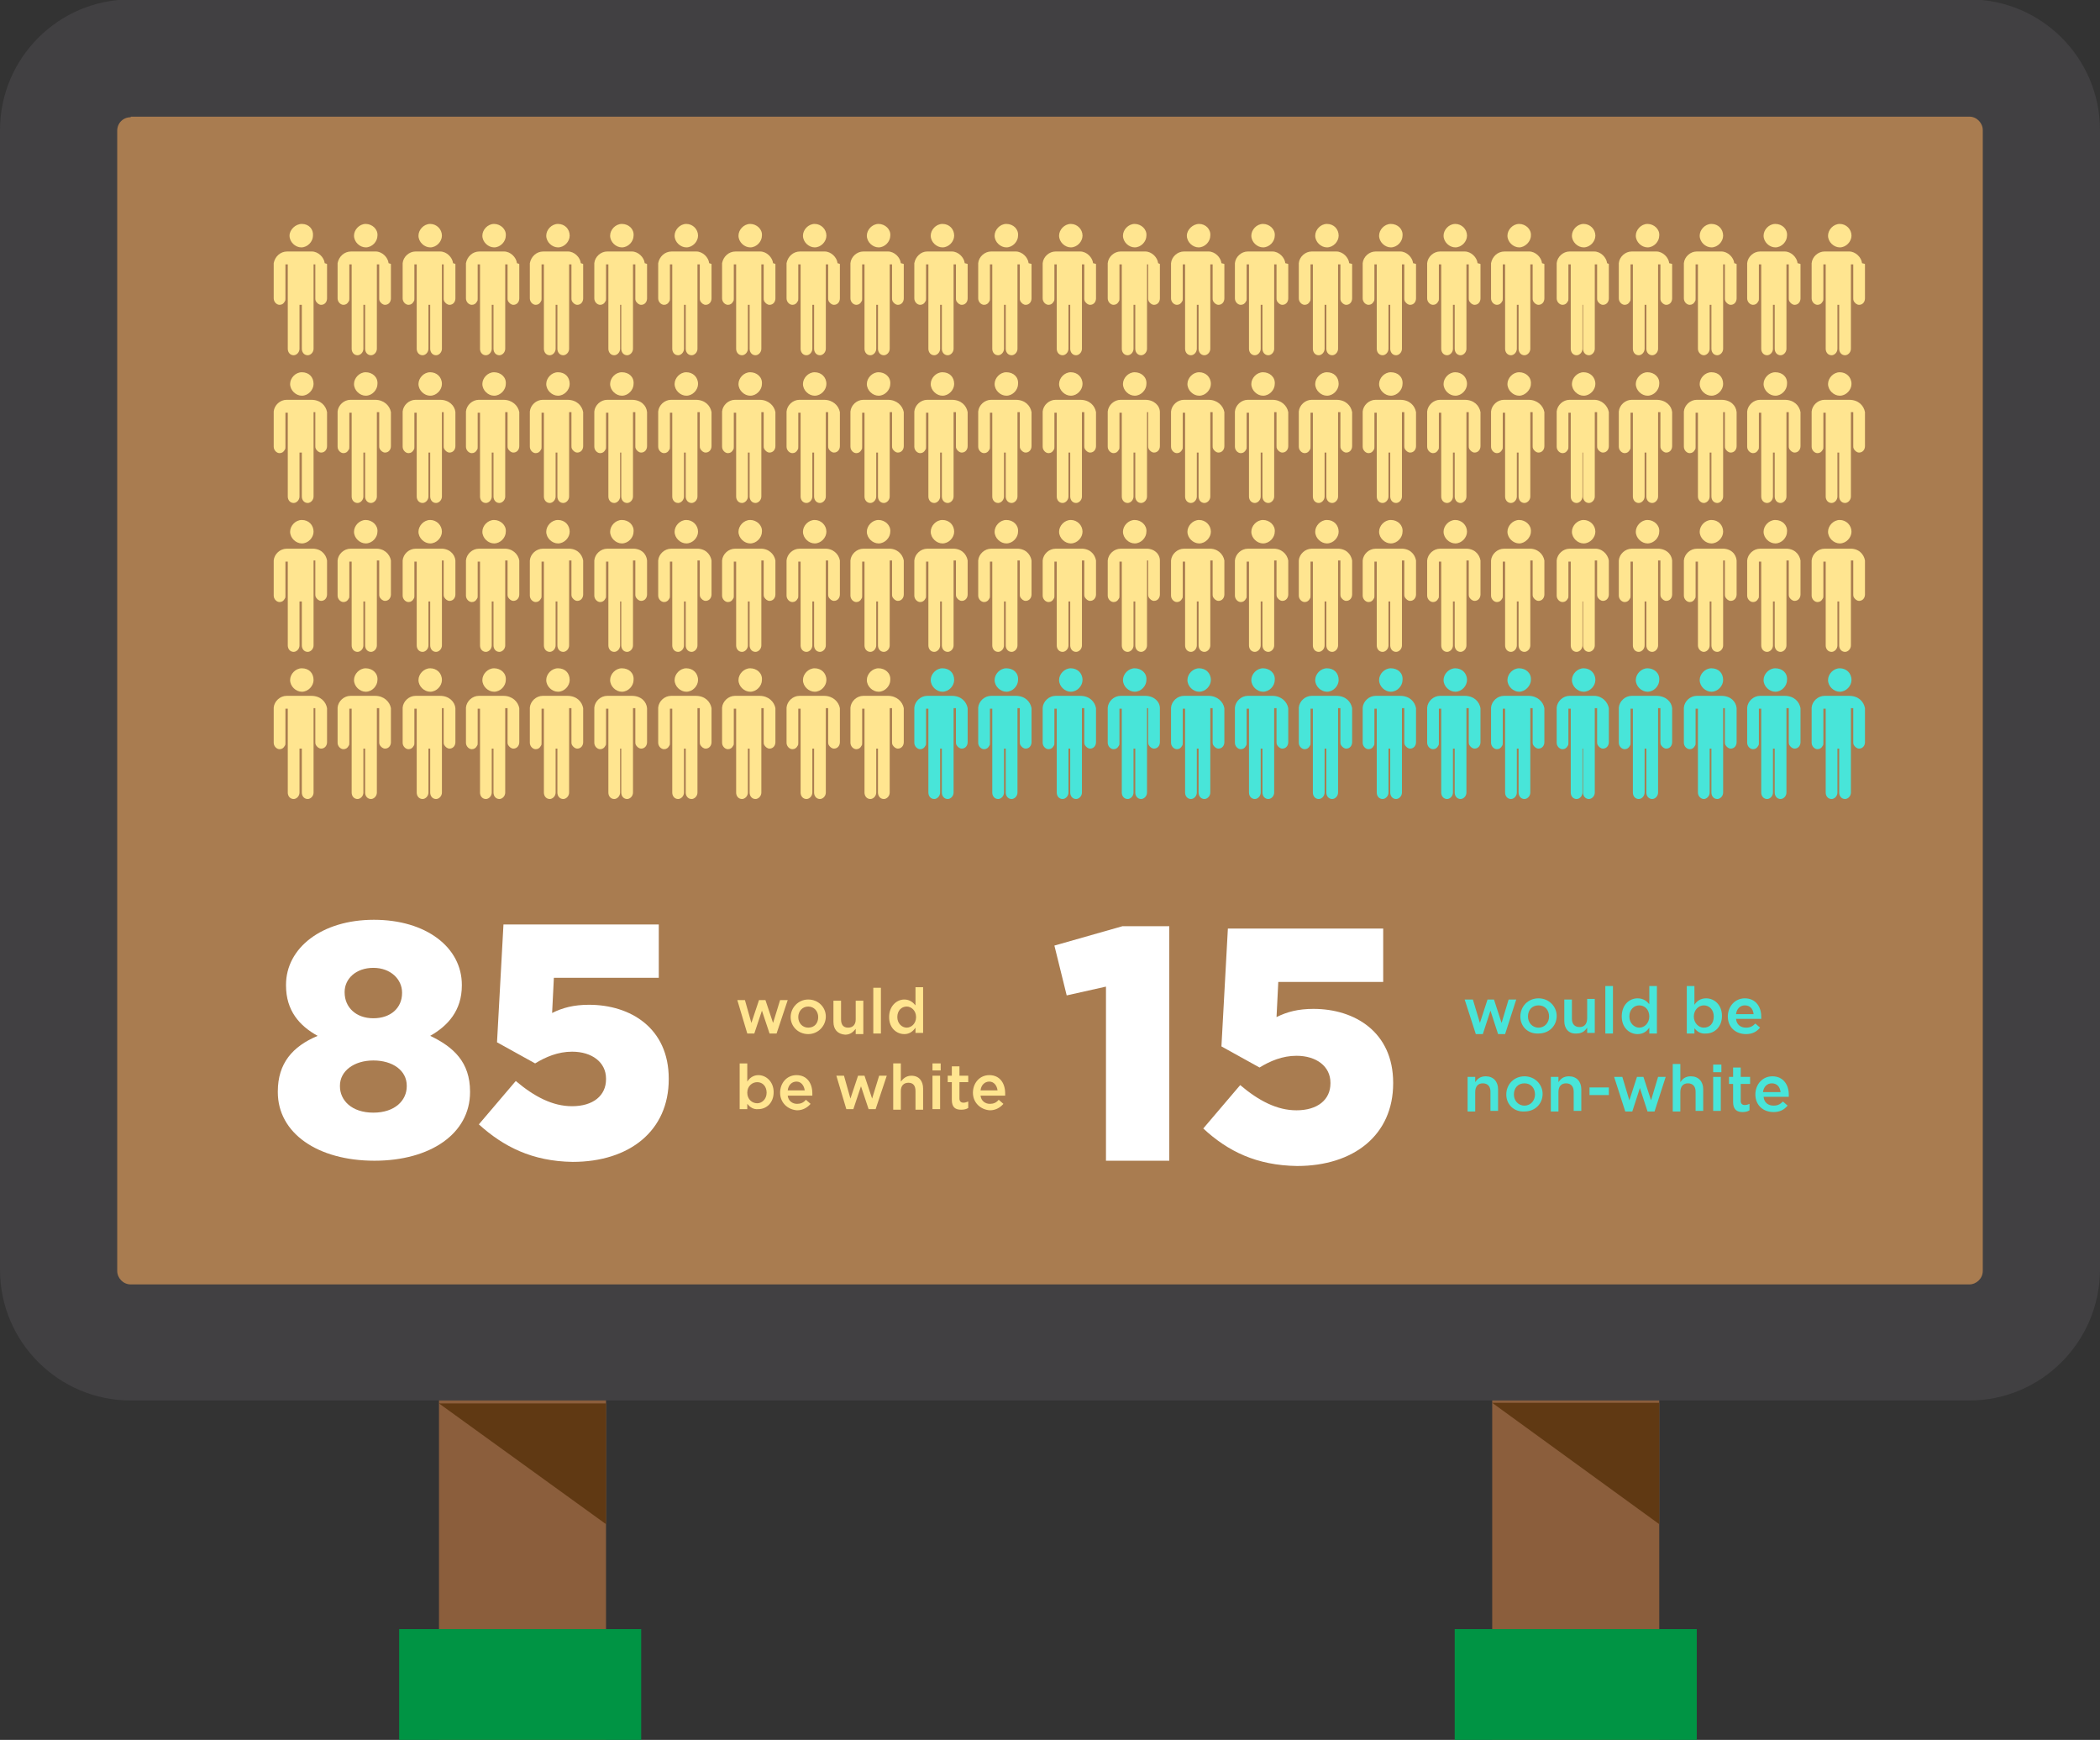 <?xml version="1.0" encoding="utf-8"?>
<!-- Generator: Adobe Illustrator 19.0.0, SVG Export Plug-In . SVG Version: 6.00 Build 0)  -->
<svg version="1.1" id="Layer_1" xmlns="http://www.w3.org/2000/svg" xmlns:xlink="http://www.w3.org/1999/xlink" x="0px" y="0px"
	 viewBox="-367 268.9 358.3 296.8" style="enable-background:new -367 268.9 358.3 296.8;" xml:space="preserve">
<rect x="-367" y="268.9" width="358.3" height="296.8" fill="#333333" stroke="none"/>
<style type="text/css">
	.st0{fill:#8B5E3C;}
	.st1{fill:#A97C50;}
	.st2{fill:#414042;}
	.st3{fill:#009444;}
	.st4{fill:#603913;}
	.st5{enable-background:new    ;}
	.st6{fill:#FFFFFF;}
	.st7{fill:#FFE590;}
	.st8{fill:#48E5D9;}
</style>
<rect x="-292.1" y="484.7" class="st0" width="28.5" height="81"/>
<rect x="-112.4" y="484.7" class="st0" width="28.5" height="81"/>
<path class="st1" d="M-36.3,501.2h-303.7c-9.4,0-17-4-17-8.9V287.8c0-4.9,7.6-8.9,17-8.9h303.7c9.4,0,17,4,17,8.9v204.6
	C-19.5,497.3-26.9,501.2-36.3,501.2z"/>
<path class="st2" d="M-31,507.8h-313.7c-12.3,0-22.3-10-22.3-22.3V291.1c0-12.3,10-22.3,22.3-22.3H-31c12.3,0,22.3,10,22.3,22.3
	v194.5C-8.8,497.8-18.7,507.8-31,507.8z M-344.7,288.9c-1.3,0-2.3,1-2.3,2.3v194.5c0,1.2,1,2.3,2.3,2.3H-31c1.2,0,2.3-1,2.3-2.3
	V291.1c0-1.2-1-2.3-2.3-2.3H-344.7z"/>
<rect x="-298.9" y="546.8" class="st3" width="41.3" height="18.9"/>
<rect x="-118.8" y="546.8" class="st3" width="41.3" height="18.9"/>
<polygon class="st4" points="-292.1,508.3 -263.6,508.3 -263.6,528.9 "/>
<polygon class="st4" points="-112.4,508.2 -83.9,508.2 -83.9,528.9 "/>
<g>
	<g id="XMLID_11_">
		<g class="st5">
			<path class="st6" d="M-319.6,455.2v-0.1c0-4.8,2.5-7.7,6.8-9.5c-3.1-1.7-5.4-4.3-5.4-8.6v-0.1c0-6.3,6.1-11.1,15-11.1
				s15,4.7,15,11.1v0.1c0,4.3-2.4,6.9-5.4,8.6c4,1.9,6.8,4.5,6.8,9.5v0.1c0,7.1-6.8,11.7-16.3,11.7
				C-312.8,466.9-319.6,462.2-319.6,455.2z M-297.6,454.2v-0.1c0-2.6-2.4-4.3-5.7-4.3c-3.3,0-5.7,1.8-5.7,4.3v0.1
				c0,2.4,2,4.5,5.7,4.5S-297.6,456.6-297.6,454.2z M-298.4,438.3v-0.1c0-2.2-1.9-4.2-4.9-4.2c-3,0-4.9,1.9-4.9,4.1v0.1
				c0,2.5,1.9,4.4,4.9,4.4C-300.3,442.6-298.4,440.8-298.4,438.3z"/>
			<path class="st6" d="M-285.3,460.7l6.3-7.4c3.2,2.7,6.3,4.3,9.6,4.3c3.6,0,5.8-1.8,5.8-4.6v-0.1c0-2.8-2.4-4.6-5.8-4.6
				c-2.4,0-4.5,0.9-6.3,2l-6.5-3.6l1.1-20.1h26.5v9.1h-17.9l-0.3,6c1.8-0.9,3.7-1.4,6.3-1.4c7.1,0,13.6,4,13.6,12.6v0.1
				c0,8.8-6.7,14.1-16.4,14.1C-276.2,467-281.1,464.5-285.3,460.7z"/>
		</g>
		<g id="XMLID_18_">
			<g class="st5">
				<path class="st6" d="M-178.3,437.2l-6.7,1.5l-2.1-8.5l11.6-3.3h8v40h-10.8V437.2z"/>
				<path class="st6" d="M-161.7,461.4l6.3-7.4c3.2,2.7,6.3,4.3,9.6,4.3c3.6,0,5.8-1.8,5.8-4.6v-0.1c0-2.8-2.4-4.6-5.8-4.6
					c-2.4,0-4.5,0.9-6.3,2l-6.5-3.6l1.1-20.1h26.5v9.1h-17.9l-0.3,6c1.8-0.9,3.7-1.4,6.3-1.4c7.1,0,13.6,4,13.6,12.6v0.1
					c0,8.8-6.7,14.1-16.4,14.1C-152.6,467.7-157.5,465.3-161.7,461.4z"/>
			</g>
		</g>
		<g class="st5">
			<path class="st7" d="M-241.2,439.5h1.3l1.1,3.9l1.3-3.9h1.1l1.3,3.9l1.2-3.9h1.3l-1.9,5.7h-1.2l-1.3-3.9l-1.3,3.9h-1.2
				L-241.2,439.5z"/>
			<path class="st7" d="M-232.1,442.4L-232.1,442.4c0-1.6,1.3-3,3-3s3,1.3,3,2.9v0c0,1.6-1.3,3-3,3
				C-230.8,445.3-232.1,444-232.1,442.4z M-227.4,442.4L-227.4,442.4c0-1-0.7-1.8-1.7-1.8c-1,0-1.7,0.8-1.7,1.8v0
				c0,1,0.7,1.8,1.7,1.8C-228,444.2-227.4,443.4-227.4,442.4z"/>
			<path class="st7" d="M-224.8,443.2v-3.6h1.3v3.2c0,0.9,0.4,1.4,1.2,1.4c0.8,0,1.3-0.5,1.3-1.4v-3.2h1.3v5.7h-1.3v-0.9
				c-0.4,0.5-0.9,1-1.8,1C-224.1,445.3-224.8,444.5-224.8,443.2z"/>
			<path class="st7" d="M-218,437.4h1.3v7.8h-1.3V437.4z"/>
			<path class="st7" d="M-215.3,442.4L-215.3,442.4c0-1.9,1.3-3,2.6-3c0.9,0,1.5,0.5,1.9,1v-3.1h1.3v7.8h-1.3v-0.9
				c-0.4,0.6-1,1.1-1.9,1.1C-214,445.3-215.3,444.3-215.3,442.4z M-210.7,442.4L-210.7,442.4c0-1.1-0.8-1.8-1.6-1.8
				c-0.9,0-1.6,0.7-1.6,1.8v0c0,1.1,0.8,1.8,1.6,1.8C-211.5,444.2-210.7,443.5-210.7,442.4z"/>
		</g>
		<g class="st5">
			<path class="st7" d="M-239.5,457.2v0.9h-1.3v-7.8h1.3v3.1c0.4-0.6,1-1.1,1.9-1.1c1.3,0,2.6,1.1,2.6,2.9v0c0,1.9-1.3,2.9-2.6,2.9
				C-238.5,458.2-239.1,457.7-239.5,457.2z M-236.2,455.3L-236.2,455.3c0-1.1-0.7-1.8-1.6-1.8s-1.7,0.7-1.7,1.8v0
				c0,1.1,0.8,1.8,1.7,1.8C-237,457.1-236.2,456.4-236.2,455.3z"/>
			<path class="st7" d="M-233.9,455.3L-233.9,455.3c0-1.6,1.1-3,2.8-3c1.8,0,2.7,1.4,2.7,3.1c0,0.1,0,0.2,0,0.4h-4.2
				c0.1,0.9,0.8,1.4,1.6,1.4c0.6,0,1.1-0.2,1.5-0.7l0.8,0.7c-0.5,0.6-1.3,1.1-2.3,1.1C-232.6,458.2-233.9,457-233.9,455.3z
				 M-229.7,454.9c-0.1-0.8-0.6-1.5-1.4-1.5c-0.8,0-1.4,0.6-1.5,1.5H-229.7z"/>
			<path class="st7" d="M-224.3,452.4h1.3l1.1,3.9l1.3-3.9h1.1l1.3,3.9l1.2-3.9h1.3l-1.9,5.7h-1.2l-1.3-3.9l-1.3,3.9h-1.2
				L-224.3,452.4z"/>
			<path class="st7" d="M-214.6,450.3h1.3v3.1c0.4-0.5,0.9-1,1.8-1c1.3,0,2,0.9,2,2.2v3.6h-1.3v-3.2c0-0.9-0.4-1.4-1.2-1.4
				c-0.8,0-1.3,0.5-1.3,1.4v3.2h-1.3V450.3z"/>
			<path class="st7" d="M-207.9,450.3h1.4v1.2h-1.4V450.3z M-207.9,452.4h1.3v5.7h-1.3V452.4z"/>
			<path class="st7" d="M-204.6,456.5v-3h-0.7v-1.1h0.7v-1.6h1.3v1.6h1.5v1.1h-1.5v2.8c0,0.5,0.3,0.7,0.7,0.7c0.3,0,0.5-0.1,0.8-0.2
				v1.1c-0.3,0.2-0.7,0.3-1.2,0.3C-204,458.2-204.6,457.8-204.6,456.5z"/>
			<path class="st7" d="M-201,455.3L-201,455.3c0-1.6,1.1-3,2.8-3c1.8,0,2.7,1.4,2.7,3.1c0,0.1,0,0.2,0,0.4h-4.2
				c0.1,0.9,0.8,1.4,1.6,1.4c0.6,0,1.1-0.2,1.5-0.7l0.8,0.7c-0.5,0.6-1.3,1.1-2.3,1.1C-199.7,458.2-201,457-201,455.3z
				 M-196.8,454.9c-0.1-0.8-0.6-1.5-1.4-1.5c-0.8,0-1.4,0.6-1.5,1.5H-196.8z"/>
		</g>
		<g id="XMLID_12_">
			<g class="st5">
				<path class="st8" d="M-117.1,439.4h1.4l1.2,4l1.3-4h1.1l1.3,4l1.2-4h1.3l-1.9,5.9h-1.2l-1.3-4l-1.3,4h-1.2L-117.1,439.4z"/>
				<path class="st8" d="M-107.6,442.3L-107.6,442.3c0-1.7,1.3-3.1,3.1-3.1s3.1,1.4,3.1,3v0c0,1.7-1.3,3-3.1,3
					C-106.3,445.3-107.6,444-107.6,442.3z M-102.7,442.3L-102.7,442.3c0-1.1-0.7-1.9-1.8-1.9c-1.1,0-1.8,0.8-1.8,1.9v0
					c0,1,0.7,1.9,1.8,1.9C-103.4,444.2-102.7,443.3-102.7,442.3z"/>
				<path class="st8" d="M-100.1,443.1v-3.7h1.3v3.3c0,0.9,0.5,1.4,1.3,1.4c0.8,0,1.3-0.5,1.3-1.5v-3.3h1.3v5.8h-1.3v-0.9
					c-0.4,0.6-0.9,1-1.8,1C-99.3,445.3-100.1,444.4-100.1,443.1z"/>
				<path class="st8" d="M-93.1,437.1h1.3v8.1h-1.3V437.1z"/>
				<path class="st8" d="M-90.3,442.3L-90.3,442.3c0-2,1.3-3.1,2.7-3.1c1,0,1.6,0.5,2,1v-3.1h1.3v8.1h-1.3v-1c-0.4,0.6-1,1.1-2,1.1
					C-89,445.3-90.3,444.2-90.3,442.3z M-85.6,442.3L-85.6,442.3c0-1.2-0.8-1.9-1.7-1.9c-0.9,0-1.7,0.7-1.7,1.9v0
					c0,1.1,0.8,1.9,1.7,1.9C-86.4,444.2-85.6,443.4-85.6,442.3z"/>
				<path class="st8" d="M-77.9,444.3v0.9h-1.3v-8.1h1.3v3.2c0.4-0.6,1-1.1,2-1.1c1.4,0,2.7,1.1,2.7,3v0c0,1.9-1.3,3-2.7,3
					C-76.9,445.3-77.5,444.8-77.9,444.3z M-74.6,442.3L-74.6,442.3c0-1.2-0.8-1.9-1.7-1.9c-0.9,0-1.7,0.8-1.7,1.9v0
					c0,1.1,0.8,1.9,1.7,1.9C-75.3,444.2-74.6,443.5-74.6,442.3z"/>
				<path class="st8" d="M-72.2,442.3L-72.2,442.3c0-1.7,1.2-3.1,2.9-3.1c1.9,0,2.8,1.5,2.8,3.1c0,0.1,0,0.2,0,0.4h-4.3
					c0.1,1,0.8,1.5,1.7,1.5c0.7,0,1.1-0.2,1.6-0.7l0.8,0.7c-0.6,0.7-1.3,1.1-2.4,1.1C-70.9,445.3-72.2,444.1-72.2,442.3z
					 M-67.8,441.9c-0.1-0.9-0.6-1.5-1.5-1.5c-0.8,0-1.4,0.6-1.5,1.5H-67.8z"/>
			</g>
			<g class="st5">
				<path class="st8" d="M-116.6,452.6h1.3v0.9c0.4-0.6,0.9-1,1.8-1c1.3,0,2.1,0.9,2.1,2.2v3.7h-1.3v-3.3c0-0.9-0.5-1.4-1.3-1.4
					c-0.8,0-1.3,0.5-1.3,1.5v3.3h-1.3V452.6z"/>
				<path class="st8" d="M-110,455.6L-110,455.6c0-1.7,1.3-3.1,3.1-3.1s3.1,1.4,3.1,3v0c0,1.7-1.3,3-3.1,3
					C-108.7,458.6-110,457.3-110,455.6z M-105.1,455.6L-105.1,455.6c0-1.1-0.7-1.9-1.8-1.9c-1.1,0-1.8,0.8-1.8,1.9v0
					c0,1,0.7,1.9,1.8,1.9C-105.8,457.5-105.1,456.6-105.1,455.6z"/>
				<path class="st8" d="M-102.4,452.6h1.3v0.9c0.4-0.6,0.9-1,1.8-1c1.3,0,2.1,0.9,2.1,2.2v3.7h-1.3v-3.3c0-0.9-0.5-1.4-1.3-1.4
					c-0.8,0-1.3,0.5-1.3,1.5v3.3h-1.3V452.6z"/>
				<path class="st8" d="M-95.8,454.4h3.3v1.3h-3.3V454.4z"/>
				<path class="st8" d="M-91.6,452.6h1.4l1.2,4l1.3-4h1.1l1.3,4l1.2-4h1.3l-1.9,5.9h-1.2l-1.3-4l-1.3,4h-1.2L-91.6,452.6z"/>
				<path class="st8" d="M-81.6,450.4h1.3v3.1c0.4-0.6,0.9-1,1.8-1c1.3,0,2.1,0.9,2.1,2.2v3.7h-1.3v-3.3c0-0.9-0.5-1.4-1.3-1.4
					c-0.8,0-1.3,0.5-1.3,1.5v3.3h-1.3V450.4z"/>
				<path class="st8" d="M-74.7,450.5h1.4v1.3h-1.4V450.5z M-74.7,452.6h1.3v5.8h-1.3V452.6z"/>
				<path class="st8" d="M-71.3,456.9v-3.1h-0.7v-1.2h0.7V451h1.3v1.6h1.6v1.2H-70v2.9c0,0.5,0.3,0.7,0.7,0.7c0.3,0,0.6-0.1,0.8-0.2
					v1.1c-0.3,0.2-0.7,0.3-1.2,0.3C-70.6,458.6-71.3,458.2-71.3,456.9z"/>
				<path class="st8" d="M-67.5,455.6L-67.5,455.6c0-1.7,1.2-3.1,2.9-3.1c1.9,0,2.8,1.5,2.8,3.1c0,0.1,0,0.2,0,0.4h-4.3
					c0.1,1,0.8,1.5,1.7,1.5c0.7,0,1.1-0.2,1.6-0.7l0.8,0.7c-0.6,0.7-1.3,1.1-2.4,1.1C-66.2,458.6-67.5,457.4-67.5,455.6z
					 M-63.2,455.2c-0.1-0.9-0.6-1.5-1.5-1.5c-0.8,0-1.4,0.6-1.5,1.5H-63.2z"/>
			</g>
		</g>
	</g>
	<g id="XMLID_19_">
		<g>
			<path class="st7" d="M-311.2,314v5.8c0,0.6-0.4,1.1-1,1.1c-0.4,0-0.7-0.3-0.9-0.6c-0.1-0.2-0.1-0.3-0.1-0.5V314h-0.3v14.4
				c0,0.6-0.5,1.1-1,1.1c-0.6,0-1-0.5-1-1.1v-7.5h-0.4v7.5c0,0.6-0.5,1.1-1,1.1c-0.6,0-1-0.5-1-1.1v-8V314h-0.4v5.8
				c0,0.2,0,0.4-0.1,0.5c-0.2,0.4-0.5,0.6-0.9,0.6c-0.5,0-1-0.5-1-1.1V314c0-0.1,0-0.1,0-0.2c0.2-1.1,1.1-2,2.3-2l0,0h4.2l0,0
				c1.1,0,2.1,1,2.2,2l0,0C-311.2,313.9-311.2,313.9-311.2,314z M-315.5,307.1c-1.1,0-2.1,1-2.1,2c0,1.1,1,2,2,2c1.1,0,2-1,2-2
				C-313.5,308-314.3,307.1-315.5,307.1z"/>
			<path class="st7" d="M-300.3,314v5.8c0,0.6-0.4,1.1-1,1.1c-0.4,0-0.7-0.3-0.9-0.6c-0.1-0.2-0.1-0.3-0.1-0.5V314h-0.4v14.4
				c0,0.6-0.5,1.1-1,1.1c-0.6,0-1-0.5-1-1.1v-7.5h-0.3v7.5c0,0.6-0.5,1.1-1,1.1c-0.6,0-1-0.5-1-1.1v-8V314h-0.4v5.8
				c0,0.2,0,0.4-0.1,0.5c-0.2,0.4-0.5,0.6-0.9,0.6c-0.5,0-1-0.5-1-1.1V314c0-0.1,0-0.1,0-0.2c0.2-1.1,1.1-2,2.3-2l0,0h4.2l0,0
				c1.1,0,2.1,1,2.2,2l0,0C-300.3,313.9-300.3,313.9-300.3,314z M-304.6,307.1c-1.1,0-2,1-2,2c0,1.1,1,2,2,2c1.1,0,2-1,2-2
				C-302.5,308-303.5,307.1-304.6,307.1z"/>
			<path class="st7" d="M-289.3,314v5.8c0,0.6-0.4,1.1-1,1.1c-0.4,0-0.7-0.3-0.9-0.6c-0.1-0.2-0.1-0.3-0.1-0.5V314h-0.3v14.4
				c0,0.6-0.5,1.1-1,1.1c-0.6,0-1-0.5-1-1.1v-7.5h-0.3v7.5c0,0.6-0.5,1.1-1,1.1c-0.6,0-1-0.5-1-1.1v-8V314h-0.4v5.8
				c0,0.2,0,0.4-0.1,0.5c-0.2,0.4-0.5,0.6-0.9,0.6c-0.5,0-1-0.5-1-1.1V314c0-0.1,0-0.1,0-0.2c0.1-1.1,1.1-2,2.2-2l0,0h4.2l0,0
				c1.1,0,2.1,1,2.2,2l0,0C-289.3,313.9-289.3,313.9-289.3,314z M-293.6,307.1c-1.1,0-2,1-2,2c0,1.1,1,2,2,2c1.1,0,2-1,2-2
				C-291.6,308-292.5,307.1-293.6,307.1z"/>
			<path class="st7" d="M-278.4,314v5.8c0,0.6-0.4,1.1-1,1.1c-0.4,0-0.7-0.3-0.9-0.6c-0.1-0.2-0.1-0.3-0.1-0.5V314h-0.4v14.4
				c0,0.6-0.5,1.1-1,1.1c-0.6,0-1-0.5-1-1.1v-7.5h-0.3v7.5c0,0.6-0.5,1.1-1,1.1c-0.6,0-1-0.5-1-1.1v-8V314h-0.4v5.8
				c0,0.2,0,0.4-0.1,0.5c-0.2,0.4-0.5,0.6-0.9,0.6c-0.5,0-1-0.5-1-1.1V314c0-0.1,0-0.1,0-0.2c0.2-1.1,1.1-2,2.3-2l0,0h4.2l0,0
				c1.1,0,2.1,1,2.2,2l0,0C-278.4,313.9-278.4,313.9-278.4,314z M-282.7,307.1c-1.1,0-2,1-2,2c0,1.1,1,2,2,2c1.1,0,2-1,2-2
				C-280.6,308-281.6,307.1-282.7,307.1z"/>
			<path class="st7" d="M-267.5,314v5.8c0,0.6-0.4,1.1-1,1.1c-0.4,0-0.7-0.3-0.9-0.6c-0.1-0.2-0.1-0.3-0.1-0.5V314h-0.4v14.4
				c0,0.6-0.5,1.1-1,1.1c-0.6,0-1-0.5-1-1.1v-7.5h-0.3v7.5c0,0.6-0.5,1.1-1,1.1c-0.6,0-1-0.5-1-1.1v-8V314h-0.4v5.8
				c0,0.2,0,0.4-0.1,0.5c-0.2,0.4-0.5,0.6-0.9,0.6c-0.5,0-1-0.5-1-1.1V314c0-0.1,0-0.1,0-0.2c0.2-1.1,1.1-2,2.3-2l0,0h4.2l0,0
				c1.1,0,2.1,1,2.2,2l0,0C-267.5,313.9-267.5,313.9-267.5,314z M-271.8,307.1c-1.1,0-2,1-2,2c0,1.1,1,2,2,2c1.1,0,2-1,2-2
				C-269.8,308-270.6,307.1-271.8,307.1z"/>
			<path class="st7" d="M-256.6,314v5.8c0,0.6-0.4,1.1-1,1.1c-0.4,0-0.7-0.3-0.9-0.6c-0.1-0.2-0.1-0.3-0.1-0.5V314h-0.4v14.4
				c0,0.6-0.5,1.1-1,1.1c-0.6,0-1-0.5-1-1.1v-7.5h-0.2v7.5c0,0.6-0.5,1.1-1,1.1c-0.6,0-1-0.5-1-1.1v-8V314h-0.4v5.8
				c0,0.2,0,0.4-0.1,0.5c-0.2,0.4-0.5,0.6-0.9,0.6c-0.5,0-1-0.5-1-1.1V314c0-0.1,0-0.1,0-0.2c0.1-1.1,1.1-2,2.2-2l0,0h4.2l0,0
				c1.1,0,2.1,1,2.2,2l0,0C-256.6,313.9-256.6,313.9-256.6,314z M-260.9,307.1c-1.1,0-2,1-2,2c0,1.1,1,2,2,2c1.1,0,2-1,2-2
				C-258.8,308-259.7,307.1-260.9,307.1z"/>
			<path class="st7" d="M-245.6,314v5.8c0,0.6-0.4,1.1-1,1.1c-0.4,0-0.7-0.3-0.9-0.6c-0.1-0.2-0.1-0.3-0.1-0.5V314h-0.4v14.4
				c0,0.6-0.5,1.1-1,1.1c-0.6,0-1-0.5-1-1.1v-7.5h-0.3v7.5c0,0.6-0.5,1.1-1,1.1c-0.6,0-1-0.5-1-1.1v-8V314h-0.4v5.8
				c0,0.2,0,0.4-0.1,0.5c-0.2,0.4-0.5,0.6-0.9,0.6c-0.5,0-1-0.5-1-1.1V314c0-0.1,0-0.1,0-0.2c0.2-1.1,1.1-2,2.3-2l0,0h4.2l0,0
				c1.1,0,2.1,1,2.2,2l0,0C-245.6,313.9-245.6,313.9-245.6,314z M-249.9,307.1c-1.1,0-2,1-2,2c0,1.1,1,2,2,2c1.1,0,2-1,2-2
				C-247.9,308-248.8,307.1-249.9,307.1z"/>
			<path class="st7" d="M-234.7,314v5.8c0,0.6-0.4,1.1-1,1.1c-0.4,0-0.7-0.3-0.9-0.6c-0.1-0.2-0.1-0.3-0.1-0.5V314h-0.4v14.4
				c0,0.6-0.5,1.1-1,1.1c-0.6,0-1-0.5-1-1.1v-7.5h-0.3v7.5c0,0.6-0.5,1.1-1,1.1c-0.6,0-1-0.5-1-1.1v-8V314h-0.4v5.8
				c0,0.2,0,0.4-0.1,0.5c-0.2,0.4-0.5,0.6-0.9,0.6c-0.5,0-1-0.5-1-1.1V314c0-0.1,0-0.1,0-0.2c0.2-1.1,1.1-2,2.3-2l0,0h4.2l0,0
				c1.1,0,2.1,1,2.2,2l0,0C-234.7,313.9-234.7,313.9-234.7,314z M-239,307.1c-1.1,0-2,1-2,2c0,1.1,1,2,2,2c1.1,0,2-1,2-2
				C-236.9,308-237.9,307.1-239,307.1z"/>
			<path class="st7" d="M-223.7,314v5.8c0,0.6-0.4,1.1-1,1.1c-0.4,0-0.7-0.3-0.9-0.6c-0.1-0.2-0.1-0.3-0.1-0.5V314h-0.4v14.4
				c0,0.6-0.5,1.1-1,1.1c-0.6,0-1-0.5-1-1.1v-7.5h-0.3v7.5c0,0.6-0.5,1.1-1,1.1c-0.6,0-1-0.5-1-1.1v-8V314h-0.4v5.8
				c0,0.2,0,0.4-0.1,0.5c-0.2,0.4-0.5,0.6-0.9,0.6c-0.5,0-1-0.5-1-1.1V314c0-0.1,0-0.1,0-0.2c0.2-1.1,1.1-2,2.3-2l0,0h4.2l0,0
				c1.1,0,2.1,1,2.2,2l0,0C-223.7,313.9-223.7,313.9-223.7,314z M-228,307.1c-1.1,0-2,1-2,2c0,1.1,1,2,2,2c1.1,0,2-1,2-2
				C-226,308-226.9,307.1-228,307.1z"/>
			<path class="st7" d="M-212.8,314v5.8c0,0.6-0.4,1.1-1,1.1c-0.4,0-0.7-0.3-0.9-0.6c-0.1-0.2-0.1-0.3-0.1-0.5V314h-0.4v14.4
				c0,0.6-0.5,1.1-1,1.1c-0.6,0-1-0.5-1-1.1v-7.5h-0.3v7.5c0,0.6-0.5,1.1-1,1.1c-0.6,0-1-0.5-1-1.1v-8V314h-0.4v5.8
				c0,0.2,0,0.4-0.1,0.5c-0.2,0.4-0.5,0.6-0.9,0.6c-0.5,0-1-0.5-1-1.1V314c0-0.1,0-0.1,0-0.2c0.1-1.1,1.1-2,2.2-2l0,0h4.2l0,0
				c1.1,0,2.1,1,2.2,2l0,0C-212.8,313.9-212.8,313.9-212.8,314z M-217.1,307.1c-1.1,0-2,1-2,2c0,1.1,1,2,2,2c1.1,0,2-1,2-2
				C-215,308-216,307.1-217.1,307.1z"/>
			<path class="st7" d="M-201.9,314v5.8c0,0.6-0.4,1.1-1,1.1c-0.4,0-0.7-0.3-0.9-0.6c-0.1-0.2-0.1-0.3-0.1-0.5V314h-0.4v14.4
				c0,0.6-0.5,1.1-1,1.1c-0.6,0-1-0.5-1-1.1v-7.5h-0.3v7.5c0,0.6-0.5,1.1-1,1.1c-0.6,0-1-0.5-1-1.1v-8V314h-0.4v5.8
				c0,0.2,0,0.4-0.1,0.5c-0.2,0.4-0.5,0.6-0.9,0.6c-0.5,0-1-0.5-1-1.1V314c0-0.1,0-0.1,0-0.2c0.2-1.1,1.1-2,2.2-2l0,0h4.2l0,0
				c1.1,0,2.1,1,2.2,2l0,0C-201.9,313.9-201.9,313.9-201.9,314z M-206.2,307.1c-1.1,0-2,1-2,2c0,1.1,1,2,2,2c1.1,0,2-1,2-2
				C-204.2,308-205,307.1-206.2,307.1z"/>
			<path class="st7" d="M-191,314v5.8c0,0.6-0.4,1.1-1,1.1c-0.4,0-0.7-0.3-0.9-0.6c-0.1-0.2-0.1-0.3-0.1-0.5V314h-0.4v14.4
				c0,0.6-0.5,1.1-1,1.1c-0.6,0-1-0.5-1-1.1v-7.5h-0.3v7.5c0,0.6-0.5,1.1-1,1.1c-0.6,0-1-0.5-1-1.1v-8V314h-0.4v5.8
				c0,0.2,0,0.4-0.1,0.5c-0.2,0.4-0.5,0.6-0.9,0.6c-0.5,0-1-0.5-1-1.1V314c0-0.1,0-0.1,0-0.2c0.1-1.1,1.1-2,2.2-2l0,0h4.2l0,0
				c1.1,0,2.1,1,2.2,2l0,0C-191,313.9-191,313.9-191,314z M-195.3,307.1c-1.1,0-2,1-2,2c0,1.1,1,2,2,2c1.1,0,2-1,2-2
				C-193.2,308-194.1,307.1-195.3,307.1z"/>
			<path class="st7" d="M-180,314v5.8c0,0.6-0.4,1.1-1,1.1c-0.4,0-0.7-0.3-0.9-0.6c-0.1-0.2-0.1-0.3-0.1-0.5V314h-0.4v14.4
				c0,0.6-0.5,1.1-1,1.1c-0.6,0-1-0.5-1-1.1v-7.5h-0.3v7.5c0,0.6-0.5,1.1-1,1.1c-0.6,0-1-0.5-1-1.1v-8V314h-0.4v5.8
				c0,0.2,0,0.4-0.1,0.5c-0.2,0.4-0.5,0.6-0.9,0.6c-0.5,0-1-0.5-1-1.1V314c0-0.1,0-0.1,0-0.2c0.1-1.1,1.1-2,2.2-2l0,0h4.2l0,0
				c1.1,0,2.1,1,2.2,2l0,0C-180,313.9-180,313.9-180,314z M-184.3,307.1c-1.1,0-2,1-2,2c0,1.1,1,2,2,2c1.1,0,2-1,2-2
				C-182.3,308-183.2,307.1-184.3,307.1z"/>
			<path class="st7" d="M-169.1,314v5.8c0,0.6-0.4,1.1-1,1.1c-0.4,0-0.7-0.3-0.9-0.6c-0.1-0.2-0.1-0.3-0.1-0.5V314h-0.2v14.4
				c0,0.6-0.5,1.1-1,1.1c-0.6,0-1-0.5-1-1.1v-7.5h-0.3v7.5c0,0.6-0.5,1.1-1,1.1c-0.6,0-1-0.5-1-1.1v-8V314h-0.4v5.8
				c0,0.2,0,0.4-0.1,0.5c-0.2,0.4-0.5,0.6-0.9,0.6c-0.5,0-1-0.5-1-1.1V314c0-0.1,0-0.1,0-0.2c0.1-1.1,1.1-2,2.2-2l0,0h4.2l0,0
				c1.1,0,2.1,1,2.2,2l0,0C-169.1,313.9-169.1,313.9-169.1,314z M-173.4,307.1c-1.1,0-2,1-2,2c0,1.1,1,2,2,2c1.1,0,2-1,2-2
				C-171.3,308-172.3,307.1-173.4,307.1z"/>
			<path class="st7" d="M-158.1,314v5.8c0,0.6-0.4,1.1-1,1.1c-0.4,0-0.7-0.3-0.9-0.6c-0.1-0.2-0.1-0.3-0.1-0.5V314h-0.4v14.4
				c0,0.6-0.5,1.1-1,1.1c-0.6,0-1-0.5-1-1.1v-7.5h-0.3v7.5c0,0.6-0.5,1.1-1,1.1c-0.6,0-1-0.5-1-1.1v-8V314h-0.4v5.8
				c0,0.2,0,0.4-0.1,0.5c-0.2,0.4-0.5,0.6-0.9,0.6c-0.5,0-1-0.5-1-1.1V314c0-0.1,0-0.1,0-0.2c0.1-1.1,1.1-2,2.2-2l0,0h4.2l0,0
				c1.1,0,2.1,1,2.2,2l0,0C-158.1,313.9-158.1,313.9-158.1,314z M-162.4,307.1c-1.1,0-2.1,1-2.1,2c0,1.1,1,2,2,2c1.1,0,2-1,2-2
				C-160.4,308-161.3,307.1-162.4,307.1z"/>
			<path class="st7" d="M-147.2,314v5.8c0,0.6-0.4,1.1-1,1.1c-0.4,0-0.7-0.3-0.9-0.6c-0.1-0.2-0.1-0.3-0.1-0.5V314h-0.4v14.4
				c0,0.6-0.5,1.1-1,1.1c-0.6,0-1-0.5-1-1.1v-7.5h-0.3v7.5c0,0.6-0.5,1.1-1,1.1c-0.6,0-1-0.5-1-1.1v-8V314h-0.4v5.8
				c0,0.2,0,0.4-0.1,0.5c-0.2,0.4-0.5,0.6-0.9,0.6c-0.5,0-1-0.5-1-1.1V314c0-0.1,0-0.1,0-0.2c0.1-1.1,1.1-2,2.2-2l0,0h4.2l0,0
				c1.1,0,2.1,1,2.2,2l0,0C-147.2,313.9-147.2,313.9-147.2,314z M-151.5,307.1c-1.1,0-2,1-2,2c0,1.1,1,2,2,2c1.1,0,2-1,2-2
				C-149.4,308-150.4,307.1-151.5,307.1z"/>
			<path class="st7" d="M-136.3,314v5.8c0,0.6-0.4,1.1-1,1.1c-0.4,0-0.7-0.3-0.9-0.6c-0.1-0.2-0.1-0.3-0.1-0.5V314h-0.4v14.4
				c0,0.6-0.5,1.1-1,1.1c-0.6,0-1-0.5-1-1.1v-7.5h-0.3v7.5c0,0.6-0.5,1.1-1,1.1c-0.6,0-1-0.5-1-1.1v-8V314h-0.4v5.8
				c0,0.2,0,0.4-0.1,0.5c-0.2,0.4-0.5,0.6-0.9,0.6c-0.5,0-1-0.5-1-1.1V314c0-0.1,0-0.1,0-0.2c0.1-1.1,1.1-2,2.2-2l0,0h4.2l0,0
				c1.1,0,2.1,1,2.2,2l0,0C-136.3,313.9-136.3,313.9-136.3,314z M-140.6,307.1c-1.1,0-2,1-2,2c0,1.1,1,2,2,2c1.1,0,2-1,2-2
				C-138.6,308-139.4,307.1-140.6,307.1z"/>
			<path class="st7" d="M-125.4,314v5.8c0,0.6-0.4,1.1-1,1.1c-0.4,0-0.7-0.3-0.9-0.6c-0.1-0.2-0.1-0.3-0.1-0.5V314h-0.4v14.4
				c0,0.6-0.5,1.1-1,1.1c-0.6,0-1-0.5-1-1.1v-7.5h-0.3v7.5c0,0.6-0.5,1.1-1,1.1c-0.6,0-1-0.5-1-1.1v-8V314h-0.4v5.8
				c0,0.2,0,0.4-0.1,0.5c-0.2,0.4-0.5,0.6-0.9,0.6c-0.5,0-1-0.5-1-1.1V314c0-0.1,0-0.1,0-0.2c0.1-1.1,1.1-2,2.2-2l0,0h4.2l0,0
				c1.1,0,2.1,1,2.2,2l0,0C-125.4,313.9-125.4,313.9-125.4,314z M-129.7,307.1c-1.1,0-2,1-2,2c0,1.1,1,2,2,2c1.1,0,2-1,2-2
				C-127.6,308-128.5,307.1-129.7,307.1z"/>
			<path class="st7" d="M-114.4,314v5.8c0,0.6-0.4,1.1-1,1.1c-0.4,0-0.7-0.3-0.9-0.6c-0.1-0.2-0.1-0.3-0.1-0.5V314h-0.4v14.4
				c0,0.6-0.5,1.1-1,1.1c-0.6,0-1-0.5-1-1.1v-7.5h-0.3v7.5c0,0.6-0.5,1.1-1,1.1c-0.6,0-1-0.5-1-1.1v-8V314h-0.4v5.8
				c0,0.2,0,0.4-0.1,0.5c-0.2,0.4-0.5,0.6-0.9,0.6c-0.5,0-1-0.5-1-1.1V314c0-0.1,0-0.1,0-0.2c0.1-1.1,1.1-2,2.2-2l0,0h4.2l0,0
				c1.1,0,2.1,1,2.2,2l0,0C-114.4,313.9-114.4,313.9-114.4,314z M-118.7,307.1c-1.1,0-2,1-2,2c0,1.1,1,2,2,2c1.1,0,2-1,2-2
				C-116.7,308-117.6,307.1-118.7,307.1z"/>
			<path class="st7" d="M-103.5,314v5.8c0,0.6-0.4,1.1-1,1.1c-0.4,0-0.7-0.3-0.9-0.6c-0.1-0.2-0.1-0.3-0.1-0.5V314h-0.4v14.4
				c0,0.6-0.5,1.1-1,1.1c-0.6,0-1-0.5-1-1.1v-7.5h-0.3v7.5c0,0.6-0.5,1.1-1,1.1c-0.6,0-1-0.5-1-1.1v-8V314h-0.4v5.8
				c0,0.2,0,0.4-0.1,0.5c-0.2,0.4-0.5,0.6-0.9,0.6c-0.5,0-1-0.5-1-1.1V314c0-0.1,0-0.1,0-0.2c0.2-1.1,1.1-2,2.3-2l0,0h4.2l0,0
				c1.1,0,2.1,1,2.2,2l0,0C-103.5,313.9-103.5,313.9-103.5,314z M-107.8,307.1c-1.1,0-2,1-2,2c0,1.1,1,2,2,2s2-1,2-2
				C-105.7,308-106.7,307.1-107.8,307.1z"/>
			<path class="st7" d="M-92.5,314v5.8c0,0.6-0.4,1.1-1,1.1c-0.4,0-0.7-0.3-0.9-0.6c-0.1-0.2-0.1-0.3-0.1-0.5V314h-0.4v14.4
				c0,0.6-0.5,1.1-1,1.1c-0.6,0-1-0.5-1-1.1v-7.5H-97v7.5c0,0.6-0.5,1.1-1,1.1c-0.6,0-1-0.5-1-1.1v-8V314h-0.4v5.8
				c0,0.2,0,0.4-0.1,0.5c-0.2,0.4-0.5,0.6-0.9,0.6c-0.5,0-1-0.5-1-1.1V314c0-0.1,0-0.1,0-0.2c0.1-1.1,1.1-2,2.2-2l0,0h4.2l0,0
				c1.1,0,2.1,1,2.2,2l0,0C-92.5,313.9-92.5,313.9-92.5,314z M-96.8,307.1c-1.1,0-2,1-2,2c0,1.1,1,2,2,2c1.1,0,2-1,2-2
				C-94.8,308-95.7,307.1-96.8,307.1z"/>
			<path class="st7" d="M-81.7,314v5.8c0,0.6-0.4,1.1-1,1.1c-0.4,0-0.7-0.3-0.9-0.6c-0.1-0.2-0.1-0.3-0.1-0.5V314h-0.4v14.4
				c0,0.6-0.5,1.1-1,1.1c-0.6,0-1-0.5-1-1.1v-7.5h-0.3v7.5c0,0.6-0.5,1.1-1,1.1c-0.6,0-1-0.5-1-1.1v-8V314h-0.4v5.8
				c0,0.2,0,0.4-0.1,0.5c-0.2,0.4-0.5,0.6-0.9,0.6c-0.5,0-1-0.5-1-1.1V314c0-0.1,0-0.1,0-0.2c0.1-1.1,1.1-2,2.2-2l0,0h4.2l0,0
				c1.1,0,2.1,1,2.2,2l0,0C-81.7,313.9-81.7,313.9-81.7,314z M-85.9,307.1c-1.1,0-2,1-2,2c0,1.1,1,2,2,2c1.1,0,2-1,2-2
				C-83.8,308-84.8,307.1-85.9,307.1z"/>
			<path class="st7" d="M-70.7,314v5.8c0,0.6-0.4,1.1-1,1.1c-0.4,0-0.7-0.3-0.9-0.6c-0.1-0.2-0.1-0.3-0.1-0.5V314h-0.3v14.4
				c0,0.6-0.5,1.1-1,1.1c-0.6,0-1-0.5-1-1.1v-7.5h-0.3v7.5c0,0.6-0.5,1.1-1,1.1c-0.5,0-1-0.5-1-1.1v-8V314h-0.4v5.8
				c0,0.2,0,0.4-0.1,0.5c-0.2,0.4-0.5,0.6-0.9,0.6c-0.5,0-1-0.5-1-1.1V314c0-0.1,0-0.1,0-0.2c0.1-1.1,1.1-2,2.2-2l0,0h4.2l0,0
				c1.1,0,2.1,1,2.2,2l0,0C-70.7,313.9-70.7,313.9-70.7,314z M-75,307.1c-1.1,0-2,1-2,2c0,1.1,1,2,2,2c1.1,0,2-1,2-2
				C-73,308-73.8,307.1-75,307.1z"/>
			<path class="st7" d="M-59.8,314v5.8c0,0.6-0.4,1.1-1,1.1c-0.4,0-0.7-0.3-0.9-0.6c-0.1-0.2-0.1-0.3-0.1-0.5V314h-0.4v14.4
				c0,0.6-0.5,1.1-1,1.1c-0.6,0-1-0.5-1-1.1v-7.5h-0.3v7.5c0,0.6-0.5,1.1-1,1.1c-0.6,0-1-0.5-1-1.1v-8V314h-0.4v5.8
				c0,0.2,0,0.4-0.1,0.5c-0.2,0.4-0.5,0.6-0.9,0.6c-0.5,0-1-0.5-1-1.1V314c0-0.1,0-0.1,0-0.2c0.1-1.1,1.1-2,2.2-2l0,0h4.2l0,0
				c1.1,0,2.1,1,2.2,2l0,0C-59.8,313.9-59.8,313.9-59.8,314z M-64.1,307.1c-1.1,0-2,1-2,2c0,1.1,1,2,2,2c1.1,0,2-1,2-2
				C-62,308-62.9,307.1-64.1,307.1z"/>
			<path class="st7" d="M-48.8,314v5.8c0,0.6-0.4,1.1-1,1.1c-0.4,0-0.7-0.3-0.9-0.6c-0.1-0.2-0.1-0.3-0.1-0.5V314h-0.4v14.4
				c0,0.6-0.5,1.1-1,1.1c-0.6,0-1-0.5-1-1.1v-7.5h-0.3v7.5c0,0.6-0.5,1.1-1,1.1c-0.6,0-1-0.5-1-1.1v-8V314h-0.4v5.8
				c0,0.2,0,0.4-0.1,0.5c-0.2,0.4-0.5,0.6-0.9,0.6c-0.5,0-1-0.5-1-1.1V314c0-0.1,0-0.1,0-0.2c0.1-1.1,1.1-2,2.2-2l0,0h4.2l0,0
				c1.1,0,2.1,1,2.2,2l0,0C-48.8,313.9-48.8,313.9-48.8,314z M-53.1,307.1c-1.1,0-2,1-2,2c0,1.1,1,2,2,2c1.1,0,2-1,2-2
				C-51.1,308-52,307.1-53.1,307.1z"/>
			<path class="st7" d="M-311.2,339.2v5.8c0,0.6-0.4,1.1-1,1.1c-0.4,0-0.7-0.3-0.9-0.6c-0.1-0.2-0.1-0.3-0.1-0.5v-5.8h-0.3v14.4
				c0,0.6-0.5,1.1-1,1.1c-0.6,0-1-0.5-1-1.1v-7.5h-0.4v7.5c0,0.6-0.5,1.1-1,1.1c-0.6,0-1-0.5-1-1.1v-8v-6.3h-0.4v5.8
				c0,0.2,0,0.4-0.1,0.5c-0.2,0.4-0.5,0.6-0.9,0.6c-0.5,0-1-0.5-1-1.1v-5.8c0-0.1,0-0.1,0-0.2c0.1-1.1,1.1-2,2.2-2l0,0h4.2l0,0
				C-312.3,337.1-311.4,338.1-311.2,339.2L-311.2,339.2C-311.2,339.1-311.2,339.2-311.2,339.2z M-315.5,332.4c-1.1,0-2,1-2,2
				c0,1.1,1,2,2,2c1.1,0,2-1,2-2C-313.5,333.2-314.3,332.4-315.5,332.4z"/>
			<path class="st7" d="M-300.3,339.2v5.8c0,0.6-0.4,1.1-1,1.1c-0.4,0-0.7-0.3-0.9-0.6c-0.1-0.2-0.1-0.3-0.1-0.5v-5.8h-0.4v14.4
				c0,0.6-0.5,1.1-1,1.1c-0.6,0-1-0.5-1-1.1v-7.5h-0.3v7.5c0,0.6-0.5,1.1-1,1.1c-0.6,0-1-0.5-1-1.1v-8v-6.3h-0.4v5.8
				c0,0.2,0,0.4-0.1,0.5c-0.2,0.4-0.5,0.6-0.9,0.6c-0.5,0-1-0.5-1-1.1v-5.8c0-0.1,0-0.1,0-0.2c0.1-1.1,1.1-2,2.2-2l0,0h4.2l0,0
				C-301.5,337.1-300.5,338.1-300.3,339.2L-300.3,339.2C-300.3,339.1-300.3,339.2-300.3,339.2z M-304.6,332.4c-1.1,0-2,1-2,2
				c0,1.1,1,2,2,2c1.1,0,2-1,2-2C-302.5,333.2-303.5,332.4-304.6,332.4z"/>
			<path class="st7" d="M-289.3,339.2v5.8c0,0.6-0.4,1.1-1,1.1c-0.4,0-0.7-0.3-0.9-0.6c-0.1-0.2-0.1-0.3-0.1-0.5v-5.8h-0.3v14.4
				c0,0.6-0.5,1.1-1,1.1c-0.6,0-1-0.5-1-1.1v-7.5h-0.3v7.5c0,0.6-0.5,1.1-1,1.1c-0.6,0-1-0.5-1-1.1v-8v-6.3h-0.4v5.8
				c0,0.2,0,0.4-0.1,0.5c-0.2,0.4-0.5,0.6-0.9,0.6c-0.5,0-1-0.5-1-1.1v-5.8c0-0.1,0-0.1,0-0.2c0.1-1.1,1.1-2,2.2-2l0,0h4.2l0,0
				C-290.4,337.1-289.4,338.1-289.3,339.2L-289.3,339.2C-289.3,339.1-289.3,339.2-289.3,339.2z M-293.6,332.4c-1.1,0-2,1-2,2
				c0,1.1,1,2,2,2c1.1,0,2-1,2-2C-291.6,333.2-292.5,332.4-293.6,332.4z"/>
			<path class="st7" d="M-278.4,339.2v5.8c0,0.6-0.4,1.1-1,1.1c-0.4,0-0.7-0.3-0.9-0.6c-0.1-0.2-0.1-0.3-0.1-0.5v-5.8h-0.4v14.4
				c0,0.6-0.5,1.1-1,1.1c-0.6,0-1-0.5-1-1.1v-7.5h-0.3v7.5c0,0.6-0.5,1.1-1,1.1c-0.6,0-1-0.5-1-1.1v-8v-6.3h-0.4v5.8
				c0,0.2,0,0.4-0.1,0.5c-0.2,0.4-0.5,0.6-0.9,0.6c-0.5,0-1-0.5-1-1.1v-5.8c0-0.1,0-0.1,0-0.2c0.1-1.1,1.1-2,2.2-2l0,0h4.2l0,0
				C-279.6,337.1-278.6,338.1-278.4,339.2L-278.4,339.2C-278.4,339.1-278.4,339.2-278.4,339.2z M-282.7,332.4c-1.1,0-2,1-2,2
				c0,1.1,1,2,2,2c1.1,0,2-1,2-2C-280.6,333.2-281.6,332.4-282.7,332.4z"/>
			<path class="st7" d="M-267.5,339.2v5.8c0,0.6-0.4,1.1-1,1.1c-0.4,0-0.7-0.3-0.9-0.6c-0.1-0.2-0.1-0.3-0.1-0.5v-5.8h-0.4v14.4
				c0,0.6-0.5,1.1-1,1.1c-0.6,0-1-0.5-1-1.1v-7.5h-0.3v7.5c0,0.6-0.5,1.1-1,1.1c-0.6,0-1-0.5-1-1.1v-8v-6.3h-0.4v5.8
				c0,0.2,0,0.4-0.1,0.5c-0.2,0.4-0.5,0.6-0.9,0.6c-0.5,0-1-0.5-1-1.1v-5.8c0-0.1,0-0.1,0-0.2c0.1-1.1,1.1-2,2.2-2l0,0h4.2l0,0
				C-268.6,337.1-267.7,338.1-267.5,339.2L-267.5,339.2C-267.5,339.1-267.5,339.2-267.5,339.2z M-271.8,332.4c-1.1,0-2,1-2,2
				c0,1.1,1,2,2,2c1.1,0,2-1,2-2C-269.8,333.2-270.6,332.4-271.8,332.4z"/>
			<path class="st7" d="M-256.6,339.2v5.8c0,0.6-0.4,1.1-1,1.1c-0.4,0-0.7-0.3-0.9-0.6c-0.1-0.2-0.1-0.3-0.1-0.5v-5.8h-0.4v14.4
				c0,0.6-0.5,1.1-1,1.1c-0.6,0-1-0.5-1-1.1v-7.5h-0.2v7.5c0,0.6-0.5,1.1-1,1.1c-0.6,0-1-0.5-1-1.1v-8v-6.3h-0.4v5.8
				c0,0.2,0,0.4-0.1,0.5c-0.2,0.4-0.5,0.6-0.9,0.6c-0.5,0-1-0.5-1-1.1v-5.8c0-0.1,0-0.1,0-0.2c0.1-1.1,1.1-2,2.2-2l0,0h4.2l0,0
				C-257.6,337.1-256.7,338.1-256.6,339.2L-256.6,339.2C-256.6,339.1-256.6,339.2-256.6,339.2z M-260.9,332.4c-1.1,0-2,1-2,2
				c0,1.1,1,2,2,2c1.1,0,2-1,2-2C-258.8,333.2-259.7,332.4-260.9,332.4z"/>
			<path class="st7" d="M-245.6,339.2v5.8c0,0.6-0.4,1.1-1,1.1c-0.4,0-0.7-0.3-0.9-0.6c-0.1-0.2-0.1-0.3-0.1-0.5v-5.8h-0.4v14.4
				c0,0.6-0.5,1.1-1,1.1c-0.6,0-1-0.5-1-1.1v-7.5h-0.3v7.5c0,0.6-0.5,1.1-1,1.1c-0.6,0-1-0.5-1-1.1v-8v-6.3h-0.4v5.8
				c0,0.2,0,0.4-0.1,0.5c-0.2,0.4-0.5,0.6-0.9,0.6c-0.5,0-1-0.5-1-1.1v-5.8c0-0.1,0-0.1,0-0.2c0.1-1.1,1.1-2,2.2-2l0,0h4.2l0,0
				C-246.7,337.1-245.8,338.1-245.6,339.2L-245.6,339.2C-245.6,339.1-245.6,339.2-245.6,339.2z M-249.9,332.4c-1.1,0-2,1-2,2
				c0,1.1,1,2,2,2c1.1,0,2-1,2-2C-247.9,333.2-248.8,332.4-249.9,332.4z"/>
			<path class="st7" d="M-234.7,339.2v5.8c0,0.6-0.4,1.1-1,1.1c-0.4,0-0.7-0.3-0.9-0.6c-0.1-0.2-0.1-0.3-0.1-0.5v-5.8h-0.4v14.4
				c0,0.6-0.5,1.1-1,1.1c-0.6,0-1-0.5-1-1.1v-7.5h-0.3v7.5c0,0.6-0.5,1.1-1,1.1c-0.6,0-1-0.5-1-1.1v-8v-6.3h-0.4v5.8
				c0,0.2,0,0.4-0.1,0.5c-0.2,0.4-0.5,0.6-0.9,0.6c-0.5,0-1-0.5-1-1.1v-5.8c0-0.1,0-0.1,0-0.2c0.1-1.1,1.1-2,2.2-2l0,0h4.2l0,0
				C-235.9,337.1-234.9,338.1-234.7,339.2L-234.7,339.2C-234.7,339.1-234.7,339.2-234.7,339.2z M-239,332.4c-1.1,0-2,1-2,2
				c0,1.1,1,2,2,2c1.1,0,2-1,2-2C-236.9,333.2-237.9,332.4-239,332.4z"/>
			<path class="st7" d="M-223.7,339.2v5.8c0,0.6-0.4,1.1-1,1.1c-0.4,0-0.7-0.3-0.9-0.6c-0.1-0.2-0.1-0.3-0.1-0.5v-5.8h-0.4v14.4
				c0,0.6-0.5,1.1-1,1.1c-0.6,0-1-0.5-1-1.1v-7.5h-0.3v7.5c0,0.6-0.5,1.1-1,1.1c-0.6,0-1-0.5-1-1.1v-8v-6.3h-0.4v5.8
				c0,0.2,0,0.4-0.1,0.5c-0.2,0.4-0.5,0.6-0.9,0.6c-0.5,0-1-0.5-1-1.1v-5.8c0-0.1,0-0.1,0-0.2c0.1-1.1,1.1-2,2.2-2l0,0h4.2l0,0
				C-224.9,337.1-223.9,338.1-223.7,339.2L-223.7,339.2C-223.7,339.1-223.7,339.2-223.7,339.2z M-228,332.4c-1.1,0-2,1-2,2
				c0,1.1,1,2,2,2c1.1,0,2-1,2-2C-226,333.2-226.9,332.4-228,332.4z"/>
			<path class="st7" d="M-212.8,339.2v5.8c0,0.6-0.4,1.1-1,1.1c-0.4,0-0.7-0.3-0.9-0.6c-0.1-0.2-0.1-0.3-0.1-0.5v-5.8h-0.4v14.4
				c0,0.6-0.5,1.1-1,1.1c-0.6,0-1-0.5-1-1.1v-7.5h-0.3v7.5c0,0.6-0.5,1.1-1,1.1c-0.6,0-1-0.5-1-1.1v-8v-6.3h-0.4v5.8
				c0,0.2,0,0.4-0.1,0.5c-0.2,0.4-0.5,0.6-0.9,0.6c-0.5,0-1-0.5-1-1.1v-5.8c0-0.1,0-0.1,0-0.2c0.1-1.1,1.1-2,2.2-2l0,0h4.2l0,0
				C-214,337.1-213,338.1-212.8,339.2L-212.8,339.2C-212.8,339.1-212.8,339.2-212.8,339.2z M-217.1,332.4c-1.1,0-2,1-2,2
				c0,1.1,1,2,2,2c1.1,0,2-1,2-2C-215,333.2-216,332.4-217.1,332.4z"/>
			<path class="st7" d="M-201.9,339.2v5.8c0,0.6-0.4,1.1-1,1.1c-0.4,0-0.7-0.3-0.9-0.6c-0.1-0.2-0.1-0.3-0.1-0.5v-5.8h-0.4v14.4
				c0,0.6-0.5,1.1-1,1.1c-0.6,0-1-0.5-1-1.1v-7.5h-0.3v7.5c0,0.6-0.5,1.1-1,1.1c-0.6,0-1-0.5-1-1.1v-8v-6.3h-0.4v5.8
				c0,0.2,0,0.4-0.1,0.5c-0.2,0.4-0.5,0.6-0.9,0.6c-0.5,0-1-0.5-1-1.1v-5.8c0-0.1,0-0.1,0-0.2c0.1-1.1,1.1-2,2.2-2l0,0h4.2l0,0
				C-203,337.1-202.1,338.1-201.9,339.2L-201.9,339.2C-201.9,339.1-201.9,339.2-201.9,339.2z M-206.2,332.4c-1.1,0-2,1-2,2
				c0,1.1,1,2,2,2c1.1,0,2-1,2-2C-204.2,333.2-205,332.4-206.2,332.4z"/>
			<path class="st7" d="M-191,339.2v5.8c0,0.6-0.4,1.1-1,1.1c-0.4,0-0.7-0.3-0.9-0.6c-0.1-0.2-0.1-0.3-0.1-0.5v-5.8h-0.4v14.4
				c0,0.6-0.5,1.1-1,1.1c-0.6,0-1-0.5-1-1.1v-7.5h-0.3v7.5c0,0.6-0.5,1.1-1,1.1c-0.6,0-1-0.5-1-1.1v-8v-6.3h-0.4v5.8
				c0,0.2,0,0.4-0.1,0.5c-0.2,0.4-0.5,0.6-0.9,0.6c-0.5,0-1-0.5-1-1.1v-5.8c0-0.1,0-0.1,0-0.2c0.1-1.1,1.1-2,2.2-2l0,0h4.2l0,0
				C-192.1,337.1-191.2,338.1-191,339.2L-191,339.2C-191,339.1-191,339.2-191,339.2z M-195.3,332.4c-1.1,0-2,1-2,2c0,1.1,1,2,2,2
				c1.1,0,2-1,2-2C-193.2,333.2-194.1,332.4-195.3,332.4z"/>
			<path class="st7" d="M-180,339.2v5.8c0,0.6-0.4,1.1-1,1.1c-0.4,0-0.7-0.3-0.9-0.6c-0.1-0.2-0.1-0.3-0.1-0.5v-5.8h-0.4v14.4
				c0,0.6-0.5,1.1-1,1.1c-0.6,0-1-0.5-1-1.1v-7.5h-0.3v7.5c0,0.6-0.5,1.1-1,1.1c-0.6,0-1-0.5-1-1.1v-8v-6.3h-0.4v5.8
				c0,0.2,0,0.4-0.1,0.5c-0.2,0.4-0.5,0.6-0.9,0.6c-0.5,0-1-0.5-1-1.1v-5.8c0-0.1,0-0.1,0-0.2c0.1-1.1,1.1-2,2.2-2l0,0h4.2l0,0
				C-181.1,337.1-180.2,338.1-180,339.2L-180,339.2C-180,339.1-180,339.2-180,339.2z M-184.3,332.4c-1.1,0-2,1-2,2c0,1.1,1,2,2,2
				c1.1,0,2-1,2-2C-182.3,333.2-183.2,332.4-184.3,332.4z"/>
			<path class="st7" d="M-169.1,339.2v5.8c0,0.6-0.4,1.1-1,1.1c-0.4,0-0.7-0.3-0.9-0.6c-0.1-0.2-0.1-0.3-0.1-0.5v-5.8h-0.2v14.4
				c0,0.6-0.5,1.1-1,1.1c-0.6,0-1-0.5-1-1.1v-7.5h-0.3v7.5c0,0.6-0.5,1.1-1,1.1c-0.6,0-1-0.5-1-1.1v-8v-6.3h-0.4v5.8
				c0,0.2,0,0.4-0.1,0.5c-0.2,0.4-0.5,0.6-0.9,0.6c-0.5,0-1-0.5-1-1.1v-5.8c0-0.1,0-0.1,0-0.2c0.1-1.1,1.1-2,2.2-2l0,0h4.2l0,0
				C-170.1,337.1-169.1,338.1-169.1,339.2L-169.1,339.2C-169.1,339.1-169.1,339.2-169.1,339.2z M-173.4,332.4c-1.1,0-2,1-2,2
				c0,1.1,1,2,2,2c1.1,0,2-1,2-2C-171.3,333.2-172.3,332.4-173.4,332.4z"/>
			<path class="st7" d="M-158.1,339.2v5.8c0,0.6-0.4,1.1-1,1.1c-0.4,0-0.7-0.3-0.9-0.6c-0.1-0.2-0.1-0.3-0.1-0.5v-5.8h-0.4v14.4
				c0,0.6-0.5,1.1-1,1.1c-0.6,0-1-0.5-1-1.1v-7.5h-0.3v7.5c0,0.6-0.5,1.1-1,1.1c-0.6,0-1-0.5-1-1.1v-8v-6.3h-0.4v5.8
				c0,0.2,0,0.4-0.1,0.5c-0.2,0.4-0.5,0.6-0.9,0.6c-0.5,0-1-0.5-1-1.1v-5.8c0-0.1,0-0.1,0-0.2c0.1-1.1,1.1-2,2.2-2l0,0h4.2l0,0
				C-159.3,337.1-158.3,338.1-158.1,339.2L-158.1,339.2C-158.1,339.1-158.1,339.2-158.1,339.2z M-162.4,332.4c-1.1,0-2,1-2,2
				c0,1.1,1,2,2,2c1.1,0,2-1,2-2C-160.4,333.2-161.3,332.4-162.4,332.4z"/>
			<path class="st7" d="M-147.2,339.2v5.8c0,0.6-0.4,1.1-1,1.1c-0.4,0-0.7-0.3-0.9-0.6c-0.1-0.2-0.1-0.3-0.1-0.5v-5.8h-0.4v14.4
				c0,0.6-0.5,1.1-1,1.1c-0.6,0-1-0.5-1-1.1v-7.5h-0.3v7.5c0,0.6-0.5,1.1-1,1.1c-0.6,0-1-0.5-1-1.1v-8v-6.3h-0.4v5.8
				c0,0.2,0,0.4-0.1,0.5c-0.2,0.4-0.5,0.6-0.9,0.6c-0.5,0-1-0.5-1-1.1v-5.8c0-0.1,0-0.1,0-0.2c0.1-1.1,1.1-2,2.2-2l0,0h4.2l0,0
				C-148.4,337.1-147.4,338.1-147.2,339.2L-147.2,339.2C-147.2,339.1-147.2,339.2-147.2,339.2z M-151.5,332.4c-1.1,0-2,1-2,2
				c0,1.1,1,2,2,2c1.1,0,2-1,2-2C-149.4,333.2-150.4,332.4-151.5,332.4z"/>
			<path class="st7" d="M-136.3,339.2v5.8c0,0.6-0.4,1.1-1,1.1c-0.4,0-0.7-0.3-0.9-0.6c-0.1-0.2-0.1-0.3-0.1-0.5v-5.8h-0.4v14.4
				c0,0.6-0.5,1.1-1,1.1c-0.6,0-1-0.5-1-1.1v-7.5h-0.3v7.5c0,0.6-0.5,1.1-1,1.1c-0.6,0-1-0.5-1-1.1v-8v-6.3h-0.4v5.8
				c0,0.2,0,0.4-0.1,0.5c-0.2,0.4-0.5,0.6-0.9,0.6c-0.5,0-1-0.5-1-1.1v-5.8c0-0.1,0-0.1,0-0.2c0.1-1.1,1.1-2,2.2-2l0,0h4.2l0,0
				C-137.4,337.1-136.5,338.1-136.3,339.2L-136.3,339.2C-136.3,339.1-136.3,339.2-136.3,339.2z M-140.6,332.4c-1.1,0-2,1-2,2
				c0,1.1,1,2,2,2c1.1,0,2-1,2-2C-138.6,333.2-139.4,332.4-140.6,332.4z"/>
			<path class="st7" d="M-125.4,339.2v5.8c0,0.6-0.4,1.1-1,1.1c-0.4,0-0.7-0.3-0.9-0.6c-0.1-0.2-0.1-0.3-0.1-0.5v-5.8h-0.4v14.4
				c0,0.6-0.5,1.1-1,1.1c-0.6,0-1-0.5-1-1.1v-7.5h-0.3v7.5c0,0.6-0.5,1.1-1,1.1c-0.6,0-1-0.5-1-1.1v-8v-6.3h-0.4v5.8
				c0,0.2,0,0.4-0.1,0.5c-0.2,0.4-0.5,0.6-0.9,0.6c-0.5,0-1-0.5-1-1.1v-5.8c0-0.1,0-0.1,0-0.2c0.1-1.1,1.1-2,2.2-2l0,0h4.2l0,0
				C-126.5,337.1-125.6,338.1-125.4,339.2L-125.4,339.2C-125.4,339.1-125.4,339.2-125.4,339.2z M-129.7,332.4c-1.1,0-2,1-2,2
				c0,1.1,1,2,2,2c1.1,0,2-1,2-2C-127.6,333.2-128.5,332.4-129.7,332.4z"/>
			<path class="st7" d="M-114.4,339.2v5.8c0,0.6-0.4,1.1-1,1.1c-0.4,0-0.7-0.3-0.9-0.6c-0.1-0.2-0.1-0.3-0.1-0.5v-5.8h-0.4v14.4
				c0,0.6-0.5,1.1-1,1.1c-0.6,0-1-0.5-1-1.1v-7.5h-0.3v7.5c0,0.6-0.5,1.1-1,1.1c-0.6,0-1-0.5-1-1.1v-8v-6.3h-0.4v5.8
				c0,0.2,0,0.4-0.1,0.5c-0.2,0.4-0.5,0.6-0.9,0.6c-0.5,0-1-0.5-1-1.1v-5.8c0-0.1,0-0.1,0-0.2c0.1-1.1,1.1-2,2.2-2l0,0h4.2l0,0
				C-115.5,337.1-114.6,338.1-114.4,339.2L-114.4,339.2C-114.4,339.1-114.4,339.2-114.4,339.2z M-118.7,332.4c-1.1,0-2,1-2,2
				c0,1.1,1,2,2,2c1.1,0,2-1,2-2C-116.7,333.2-117.6,332.4-118.7,332.4z"/>
			<path class="st7" d="M-103.5,339.2v5.8c0,0.6-0.4,1.1-1,1.1c-0.4,0-0.7-0.3-0.9-0.6c-0.1-0.2-0.1-0.3-0.1-0.5v-5.8h-0.4v14.4
				c0,0.6-0.5,1.1-1,1.1c-0.6,0-1-0.5-1-1.1v-7.5h-0.3v7.5c0,0.6-0.5,1.1-1,1.1c-0.6,0-1-0.5-1-1.1v-8v-6.3h-0.4v5.8
				c0,0.2,0,0.4-0.1,0.5c-0.2,0.4-0.5,0.6-0.9,0.6c-0.5,0-1-0.5-1-1.1v-5.8c0-0.1,0-0.1,0-0.2c0.1-1.1,1.1-2,2.2-2l0,0h4.2l0,0
				C-104.7,337.1-103.7,338.1-103.5,339.2L-103.5,339.2C-103.5,339.1-103.5,339.2-103.5,339.2z M-107.8,332.4c-1.1,0-2,1-2,2
				c0,1.1,1,2,2,2s2-1,2-2C-105.7,333.2-106.7,332.4-107.8,332.4z"/>
			<path class="st7" d="M-92.5,339.2v5.8c0,0.6-0.4,1.1-1,1.1c-0.4,0-0.7-0.3-0.9-0.6c-0.1-0.2-0.1-0.3-0.1-0.5v-5.8h-0.4v14.4
				c0,0.6-0.5,1.1-1,1.1c-0.6,0-1-0.5-1-1.1v-7.5H-97v7.5c0,0.6-0.5,1.1-1,1.1c-0.6,0-1-0.5-1-1.1v-8v-6.3h-0.4v5.8
				c0,0.2,0,0.4-0.1,0.5c-0.2,0.4-0.5,0.6-0.9,0.6c-0.5,0-1-0.5-1-1.1v-5.8c0-0.1,0-0.1,0-0.2c0.1-1.1,1.1-2,2.2-2l0,0h4.2l0,0
				C-93.7,337.1-92.7,338.1-92.5,339.2L-92.5,339.2C-92.5,339.1-92.5,339.2-92.5,339.2z M-96.8,332.4c-1.1,0-2,1-2,2c0,1.1,1,2,2,2
				c1.1,0,2-1,2-2C-94.8,333.2-95.7,332.4-96.8,332.4z"/>
			<path class="st7" d="M-81.7,339.2v5.8c0,0.6-0.4,1.1-1,1.1c-0.4,0-0.7-0.3-0.9-0.6c-0.1-0.2-0.1-0.3-0.1-0.5v-5.8h-0.4v14.4
				c0,0.6-0.5,1.1-1,1.1c-0.6,0-1-0.5-1-1.1v-7.5h-0.3v7.5c0,0.6-0.5,1.1-1,1.1c-0.6,0-1-0.5-1-1.1v-8v-6.3h-0.4v5.8
				c0,0.2,0,0.4-0.1,0.5c-0.2,0.4-0.5,0.6-0.9,0.6c-0.5,0-1-0.5-1-1.1v-5.8c0-0.1,0-0.1,0-0.2c0.1-1.1,1.1-2,2.2-2l0,0h4.2l0,0
				C-82.8,337.1-81.8,338.1-81.7,339.2L-81.7,339.2C-81.7,339.1-81.7,339.2-81.7,339.2z M-85.9,332.4c-1.1,0-2,1-2,2c0,1.1,1,2,2,2
				c1.1,0,2-1,2-2C-83.8,333.2-84.8,332.4-85.9,332.4z"/>
			<path class="st7" d="M-70.7,339.2v5.8c0,0.6-0.4,1.1-1,1.1c-0.4,0-0.7-0.3-0.9-0.6c-0.1-0.2-0.1-0.3-0.1-0.5v-5.8h-0.3v14.4
				c0,0.6-0.5,1.1-1,1.1c-0.6,0-1-0.5-1-1.1v-7.5h-0.3v7.5c0,0.6-0.5,1.1-1,1.1c-0.5,0-1-0.5-1-1.1v-8v-6.3h-0.4v5.8
				c0,0.2,0,0.4-0.1,0.5c-0.2,0.4-0.5,0.6-0.9,0.6c-0.5,0-1-0.5-1-1.1v-5.8c0-0.1,0-0.1,0-0.2c0.1-1.1,1.1-2,2.2-2l0,0h4.2l0,0
				C-71.7,337.1-70.8,338.1-70.7,339.2L-70.7,339.2C-70.7,339.1-70.7,339.2-70.7,339.2z M-75,332.4c-1.1,0-2,1-2,2c0,1.1,1,2,2,2
				c1.1,0,2-1,2-2C-73,333.2-73.8,332.4-75,332.4z"/>
			<path class="st7" d="M-59.8,339.2v5.8c0,0.6-0.4,1.1-1,1.1c-0.4,0-0.7-0.3-0.9-0.6c-0.1-0.2-0.1-0.3-0.1-0.5v-5.8h-0.4v14.4
				c0,0.6-0.5,1.1-1,1.1c-0.6,0-1-0.5-1-1.1v-7.5h-0.3v7.5c0,0.6-0.5,1.1-1,1.1c-0.6,0-1-0.5-1-1.1v-8v-6.3h-0.4v5.8
				c0,0.2,0,0.4-0.1,0.5c-0.2,0.4-0.5,0.6-0.9,0.6c-0.5,0-1-0.5-1-1.1v-5.8c0-0.1,0-0.1,0-0.2c0.1-1.1,1.1-2,2.2-2l0,0h4.2l0,0
				C-60.9,337.1-60,338.1-59.8,339.2L-59.8,339.2C-59.8,339.1-59.8,339.2-59.8,339.2z M-64.1,332.4c-1.1,0-2,1-2,2c0,1.1,1,2,2,2
				c1.1,0,2-1,2-2C-62,333.2-62.9,332.4-64.1,332.4z"/>
			<path class="st7" d="M-48.8,339.2v5.8c0,0.6-0.4,1.1-1,1.1c-0.4,0-0.7-0.3-0.9-0.6c-0.1-0.2-0.1-0.3-0.1-0.5v-5.8h-0.4v14.4
				c0,0.6-0.5,1.1-1,1.1c-0.6,0-1-0.5-1-1.1v-7.5h-0.3v7.5c0,0.6-0.5,1.1-1,1.1c-0.6,0-1-0.5-1-1.1v-8v-6.3h-0.4v5.8
				c0,0.2,0,0.4-0.1,0.5c-0.2,0.4-0.5,0.6-0.9,0.6c-0.5,0-1-0.5-1-1.1v-5.8c0-0.1,0-0.1,0-0.2c0.1-1.1,1.1-2,2.2-2l0,0h4.2l0,0
				C-49.9,337.1-49,338.1-48.8,339.2L-48.8,339.2C-48.8,339.1-48.8,339.2-48.8,339.2z M-53.1,332.4c-1.1,0-2,1-2,2c0,1.1,1,2,2,2
				c1.1,0,2-1,2-2C-51.1,333.2-52,332.4-53.1,332.4z"/>
			<path class="st7" d="M-311.2,364.5v5.8c0,0.6-0.4,1.1-1,1.1c-0.4,0-0.7-0.3-0.9-0.6c-0.1-0.2-0.1-0.3-0.1-0.5v-5.8h-0.3V379
				c0,0.6-0.5,1.1-1,1.1c-0.6,0-1-0.5-1-1.1v-7.5h-0.4v7.5c0,0.6-0.5,1.1-1,1.1c-0.6,0-1-0.5-1-1.1v-8v-6.3h-0.4v5.8
				c0,0.2,0,0.4-0.1,0.5c-0.2,0.4-0.5,0.6-0.9,0.6c-0.5,0-1-0.5-1-1.1v-5.8c0-0.1,0-0.1,0-0.2c0.1-1.1,1.1-2,2.2-2l0,0h4.2l0,0
				C-312.3,362.4-311.4,363.4-311.2,364.5L-311.2,364.5C-311.2,364.4-311.2,364.4-311.2,364.5z M-315.5,357.6c-1.1,0-2,1-2,2
				c0,1.1,1,2,2,2c1.1,0,2-1,2-2C-313.5,358.5-314.3,357.6-315.5,357.6z"/>
			<path class="st7" d="M-300.3,364.5v5.8c0,0.6-0.4,1.1-1,1.1c-0.4,0-0.7-0.3-0.9-0.6c-0.1-0.2-0.1-0.3-0.1-0.5v-5.8h-0.4V379
				c0,0.6-0.5,1.1-1,1.1c-0.6,0-1-0.5-1-1.1v-7.5h-0.3v7.5c0,0.6-0.5,1.1-1,1.1c-0.6,0-1-0.5-1-1.1v-8v-6.3h-0.4v5.8
				c0,0.2,0,0.4-0.1,0.5c-0.2,0.4-0.5,0.6-0.9,0.6c-0.5,0-1-0.5-1-1.1v-5.8c0-0.1,0-0.1,0-0.2c0.1-1.1,1.1-2,2.2-2l0,0h4.2l0,0
				C-301.5,362.4-300.5,363.4-300.3,364.5L-300.3,364.5C-300.3,364.4-300.3,364.4-300.3,364.5z M-304.6,357.6c-1.1,0-2,1-2,2
				c0,1.1,1,2,2,2c1.1,0,2-1,2-2C-302.5,358.5-303.5,357.6-304.6,357.6z"/>
			<path class="st7" d="M-289.3,364.5v5.8c0,0.6-0.4,1.1-1,1.1c-0.4,0-0.7-0.3-0.9-0.6c-0.1-0.2-0.1-0.3-0.1-0.5v-5.8h-0.3V379
				c0,0.6-0.5,1.1-1,1.1c-0.6,0-1-0.5-1-1.1v-7.5h-0.3v7.5c0,0.6-0.5,1.1-1,1.1c-0.6,0-1-0.5-1-1.1v-8v-6.3h-0.4v5.8
				c0,0.2,0,0.4-0.1,0.5c-0.2,0.4-0.5,0.6-0.9,0.6c-0.5,0-1-0.5-1-1.1v-5.8c0-0.1,0-0.1,0-0.2c0.1-1.1,1.1-2,2.2-2l0,0h4.2l0,0
				C-290.4,362.4-289.4,363.4-289.3,364.5L-289.3,364.5C-289.3,364.4-289.3,364.4-289.3,364.5z M-293.6,357.6c-1.1,0-2,1-2,2
				c0,1.1,1,2,2,2c1.1,0,2-1,2-2C-291.6,358.5-292.5,357.6-293.6,357.6z"/>
			<path class="st7" d="M-278.4,364.5v5.8c0,0.6-0.4,1.1-1,1.1c-0.4,0-0.7-0.3-0.9-0.6c-0.1-0.2-0.1-0.3-0.1-0.5v-5.8h-0.4V379
				c0,0.6-0.5,1.1-1,1.1c-0.6,0-1-0.5-1-1.1v-7.5h-0.3v7.5c0,0.6-0.5,1.1-1,1.1c-0.6,0-1-0.5-1-1.1v-8v-6.3h-0.4v5.8
				c0,0.2,0,0.4-0.1,0.5c-0.2,0.4-0.5,0.6-0.9,0.6c-0.5,0-1-0.5-1-1.1v-5.8c0-0.1,0-0.1,0-0.2c0.1-1.1,1.1-2,2.2-2l0,0h4.2l0,0
				C-279.6,362.4-278.6,363.4-278.4,364.5L-278.4,364.5C-278.4,364.4-278.4,364.4-278.4,364.5z M-282.7,357.6c-1.1,0-2,1-2,2
				c0,1.1,1,2,2,2c1.1,0,2-1,2-2C-280.6,358.5-281.6,357.6-282.7,357.6z"/>
			<path class="st7" d="M-267.5,364.5v5.8c0,0.6-0.4,1.1-1,1.1c-0.4,0-0.7-0.3-0.9-0.6c-0.1-0.2-0.1-0.3-0.1-0.5v-5.8h-0.4V379
				c0,0.6-0.5,1.1-1,1.1c-0.6,0-1-0.5-1-1.1v-7.5h-0.3v7.5c0,0.6-0.5,1.1-1,1.1c-0.6,0-1-0.5-1-1.1v-8v-6.3h-0.4v5.8
				c0,0.2,0,0.4-0.1,0.5c-0.2,0.4-0.5,0.6-0.9,0.6c-0.5,0-1-0.5-1-1.1v-5.8c0-0.1,0-0.1,0-0.2c0.1-1.1,1.1-2,2.2-2l0,0h4.2l0,0
				C-268.6,362.4-267.7,363.4-267.5,364.5L-267.5,364.5C-267.5,364.4-267.5,364.4-267.5,364.5z M-271.8,357.6c-1.1,0-2,1-2,2
				c0,1.1,1,2,2,2c1.1,0,2-1,2-2C-269.8,358.5-270.6,357.6-271.8,357.6z"/>
			<path class="st7" d="M-256.6,364.5v5.8c0,0.6-0.4,1.1-1,1.1c-0.4,0-0.7-0.3-0.9-0.6c-0.1-0.2-0.1-0.3-0.1-0.5v-5.8h-0.4V379
				c0,0.6-0.5,1.1-1,1.1c-0.6,0-1-0.5-1-1.1v-7.5h-0.2v7.5c0,0.6-0.5,1.1-1,1.1c-0.6,0-1-0.5-1-1.1v-8v-6.3h-0.4v5.8
				c0,0.2,0,0.4-0.1,0.5c-0.2,0.4-0.5,0.6-0.9,0.6c-0.5,0-1-0.5-1-1.1v-5.8c0-0.1,0-0.1,0-0.2c0.1-1.1,1.1-2,2.2-2l0,0h4.2l0,0
				C-257.6,362.4-256.7,363.4-256.6,364.5L-256.6,364.5C-256.6,364.4-256.6,364.4-256.6,364.5z M-260.9,357.6c-1.1,0-2,1-2,2
				c0,1.1,1,2,2,2c1.1,0,2-1,2-2C-258.8,358.5-259.7,357.6-260.9,357.6z"/>
			<path class="st7" d="M-245.6,364.5v5.8c0,0.6-0.4,1.1-1,1.1c-0.4,0-0.7-0.3-0.9-0.6c-0.1-0.2-0.1-0.3-0.1-0.5v-5.8h-0.4V379
				c0,0.6-0.5,1.1-1,1.1c-0.6,0-1-0.5-1-1.1v-7.5h-0.3v7.5c0,0.6-0.5,1.1-1,1.1c-0.6,0-1-0.5-1-1.1v-8v-6.3h-0.4v5.8
				c0,0.2,0,0.4-0.1,0.5c-0.2,0.4-0.5,0.6-0.9,0.6c-0.5,0-1-0.5-1-1.1v-5.8c0-0.1,0-0.1,0-0.2c0.1-1.1,1.1-2,2.2-2l0,0h4.2l0,0
				C-246.7,362.4-245.8,363.4-245.6,364.5L-245.6,364.5C-245.6,364.4-245.6,364.4-245.6,364.5z M-249.9,357.6c-1.1,0-2,1-2,2
				c0,1.1,1,2,2,2c1.1,0,2-1,2-2C-247.9,358.5-248.8,357.6-249.9,357.6z"/>
			<path class="st7" d="M-234.7,364.5v5.8c0,0.6-0.4,1.1-1,1.1c-0.4,0-0.7-0.3-0.9-0.6c-0.1-0.2-0.1-0.3-0.1-0.5v-5.8h-0.4V379
				c0,0.6-0.5,1.1-1,1.1c-0.6,0-1-0.5-1-1.1v-7.5h-0.3v7.5c0,0.6-0.5,1.1-1,1.1c-0.6,0-1-0.5-1-1.1v-8v-6.3h-0.4v5.8
				c0,0.2,0,0.4-0.1,0.5c-0.2,0.4-0.5,0.6-0.9,0.6c-0.5,0-1-0.5-1-1.1v-5.8c0-0.1,0-0.1,0-0.2c0.1-1.1,1.1-2,2.2-2l0,0h4.2l0,0
				C-235.9,362.4-234.9,363.4-234.7,364.5L-234.7,364.5C-234.7,364.4-234.7,364.4-234.7,364.5z M-239,357.6c-1.1,0-2,1-2,2
				c0,1.1,1,2,2,2c1.1,0,2-1,2-2C-236.9,358.5-237.9,357.6-239,357.6z"/>
			<path class="st7" d="M-223.7,364.5v5.8c0,0.6-0.4,1.1-1,1.1c-0.4,0-0.7-0.3-0.9-0.6c-0.1-0.2-0.1-0.3-0.1-0.5v-5.8h-0.4V379
				c0,0.6-0.5,1.1-1,1.1c-0.6,0-1-0.5-1-1.1v-7.5h-0.3v7.5c0,0.6-0.5,1.1-1,1.1c-0.6,0-1-0.5-1-1.1v-8v-6.3h-0.4v5.8
				c0,0.2,0,0.4-0.1,0.5c-0.2,0.4-0.5,0.6-0.9,0.6c-0.5,0-1-0.5-1-1.1v-5.8c0-0.1,0-0.1,0-0.2c0.1-1.1,1.1-2,2.2-2l0,0h4.2l0,0
				C-224.9,362.4-223.9,363.4-223.7,364.5L-223.7,364.5C-223.7,364.4-223.7,364.4-223.7,364.5z M-228,357.6c-1.1,0-2,1-2,2
				c0,1.1,1,2,2,2c1.1,0,2-1,2-2C-226,358.5-226.9,357.6-228,357.6z"/>
			<path class="st7" d="M-212.8,364.5v5.8c0,0.6-0.4,1.1-1,1.1c-0.4,0-0.7-0.3-0.9-0.6c-0.1-0.2-0.1-0.3-0.1-0.5v-5.8h-0.4V379
				c0,0.6-0.5,1.1-1,1.1c-0.6,0-1-0.5-1-1.1v-7.5h-0.3v7.5c0,0.6-0.5,1.1-1,1.1c-0.6,0-1-0.5-1-1.1v-8v-6.3h-0.4v5.8
				c0,0.2,0,0.4-0.1,0.5c-0.2,0.4-0.5,0.6-0.9,0.6c-0.5,0-1-0.5-1-1.1v-5.8c0-0.1,0-0.1,0-0.2c0.1-1.1,1.1-2,2.2-2l0,0h4.2l0,0
				C-214,362.4-213,363.4-212.8,364.5L-212.8,364.5C-212.8,364.4-212.8,364.4-212.8,364.5z M-217.1,357.6c-1.1,0-2,1-2,2
				c0,1.1,1,2,2,2c1.1,0,2-1,2-2C-215,358.5-216,357.6-217.1,357.6z"/>
			<path class="st7" d="M-201.9,364.5v5.8c0,0.6-0.4,1.1-1,1.1c-0.4,0-0.7-0.3-0.9-0.6c-0.1-0.2-0.1-0.3-0.1-0.5v-5.8h-0.4V379
				c0,0.6-0.5,1.1-1,1.1c-0.6,0-1-0.5-1-1.1v-7.5h-0.3v7.5c0,0.6-0.5,1.1-1,1.1c-0.6,0-1-0.5-1-1.1v-8v-6.3h-0.4v5.8
				c0,0.2,0,0.4-0.1,0.5c-0.2,0.4-0.5,0.6-0.9,0.6c-0.5,0-1-0.5-1-1.1v-5.8c0-0.1,0-0.1,0-0.2c0.1-1.1,1.1-2,2.2-2l0,0h4.2l0,0
				C-203,362.4-202.1,363.4-201.9,364.5L-201.9,364.5C-201.9,364.4-201.9,364.4-201.9,364.5z M-206.2,357.6c-1.1,0-2,1-2,2
				c0,1.1,1,2,2,2c1.1,0,2-1,2-2C-204.2,358.5-205,357.6-206.2,357.6z"/>
			<path class="st7" d="M-191,364.5v5.8c0,0.6-0.4,1.1-1,1.1c-0.4,0-0.7-0.3-0.9-0.6c-0.1-0.2-0.1-0.3-0.1-0.5v-5.8h-0.4V379
				c0,0.6-0.5,1.1-1,1.1c-0.6,0-1-0.5-1-1.1v-7.5h-0.3v7.5c0,0.6-0.5,1.1-1,1.1c-0.6,0-1-0.5-1-1.1v-8v-6.3h-0.4v5.8
				c0,0.2,0,0.4-0.1,0.5c-0.2,0.4-0.5,0.6-0.9,0.6c-0.5,0-1-0.5-1-1.1v-5.8c0-0.1,0-0.1,0-0.2c0.1-1.1,1.1-2,2.2-2l0,0h4.2l0,0
				C-192.1,362.4-191.2,363.4-191,364.5L-191,364.5C-191,364.4-191,364.4-191,364.5z M-195.3,357.6c-1.1,0-2,1-2,2c0,1.1,1,2,2,2
				c1.1,0,2-1,2-2C-193.2,358.5-194.1,357.6-195.3,357.6z"/>
			<path class="st7" d="M-180,364.5v5.8c0,0.6-0.4,1.1-1,1.1c-0.4,0-0.7-0.3-0.9-0.6c-0.1-0.2-0.1-0.3-0.1-0.5v-5.8h-0.4V379
				c0,0.6-0.5,1.1-1,1.1c-0.6,0-1-0.5-1-1.1v-7.5h-0.3v7.5c0,0.6-0.5,1.1-1,1.1c-0.6,0-1-0.5-1-1.1v-8v-6.3h-0.4v5.8
				c0,0.2,0,0.4-0.1,0.5c-0.2,0.4-0.5,0.6-0.9,0.6c-0.5,0-1-0.5-1-1.1v-5.8c0-0.1,0-0.1,0-0.2c0.1-1.1,1.1-2,2.2-2l0,0h4.2l0,0
				C-181.1,362.4-180.2,363.4-180,364.5L-180,364.5C-180,364.4-180,364.4-180,364.5z M-184.3,357.6c-1.1,0-2,1-2,2c0,1.1,1,2,2,2
				c1.1,0,2-1,2-2C-182.3,358.5-183.2,357.6-184.3,357.6z"/>
			<path class="st7" d="M-169.1,364.5v5.8c0,0.6-0.4,1.1-1,1.1c-0.4,0-0.7-0.3-0.9-0.6c-0.1-0.2-0.1-0.3-0.1-0.5v-5.8h-0.2V379
				c0,0.6-0.5,1.1-1,1.1c-0.6,0-1-0.5-1-1.1v-7.5h-0.3v7.5c0,0.6-0.5,1.1-1,1.1c-0.6,0-1-0.5-1-1.1v-8v-6.3h-0.4v5.8
				c0,0.2,0,0.4-0.1,0.5c-0.2,0.4-0.5,0.6-0.9,0.6c-0.5,0-1-0.5-1-1.1v-5.8c0-0.1,0-0.1,0-0.2c0.1-1.1,1.1-2,2.2-2l0,0h4.2l0,0
				C-170.1,362.4-169.1,363.4-169.1,364.5L-169.1,364.5C-169.1,364.4-169.1,364.4-169.1,364.5z M-173.4,357.6c-1.1,0-2,1-2,2
				c0,1.1,1,2,2,2c1.1,0,2-1,2-2C-171.3,358.5-172.3,357.6-173.4,357.6z"/>
			<path class="st7" d="M-158.1,364.5v5.8c0,0.6-0.4,1.1-1,1.1c-0.4,0-0.7-0.3-0.9-0.6c-0.1-0.2-0.1-0.3-0.1-0.5v-5.8h-0.4V379
				c0,0.6-0.5,1.1-1,1.1c-0.6,0-1-0.5-1-1.1v-7.5h-0.3v7.5c0,0.6-0.5,1.1-1,1.1c-0.6,0-1-0.5-1-1.1v-8v-6.3h-0.4v5.8
				c0,0.2,0,0.4-0.1,0.5c-0.2,0.4-0.5,0.6-0.9,0.6c-0.5,0-1-0.5-1-1.1v-5.8c0-0.1,0-0.1,0-0.2c0.1-1.1,1.1-2,2.2-2l0,0h4.2l0,0
				C-159.3,362.4-158.3,363.4-158.1,364.5L-158.1,364.5C-158.1,364.4-158.1,364.4-158.1,364.5z M-162.4,357.6c-1.1,0-2,1-2,2
				c0,1.1,1,2,2,2c1.1,0,2-1,2-2C-160.4,358.5-161.3,357.6-162.4,357.6z"/>
			<path class="st7" d="M-147.2,364.5v5.8c0,0.6-0.4,1.1-1,1.1c-0.4,0-0.7-0.3-0.9-0.6c-0.1-0.2-0.1-0.3-0.1-0.5v-5.8h-0.4V379
				c0,0.6-0.5,1.1-1,1.1c-0.6,0-1-0.5-1-1.1v-7.5h-0.3v7.5c0,0.6-0.5,1.1-1,1.1c-0.6,0-1-0.5-1-1.1v-8v-6.3h-0.4v5.8
				c0,0.2,0,0.4-0.1,0.5c-0.2,0.4-0.5,0.6-0.9,0.6c-0.5,0-1-0.5-1-1.1v-5.8c0-0.1,0-0.1,0-0.2c0.1-1.1,1.1-2,2.2-2l0,0h4.2l0,0
				C-148.4,362.4-147.4,363.4-147.2,364.5L-147.2,364.5C-147.2,364.4-147.2,364.4-147.2,364.5z M-151.5,357.6c-1.1,0-2,1-2,2
				c0,1.1,1,2,2,2c1.1,0,2-1,2-2C-149.4,358.5-150.4,357.6-151.5,357.6z"/>
			<path class="st7" d="M-136.3,364.5v5.8c0,0.6-0.4,1.1-1,1.1c-0.4,0-0.7-0.3-0.9-0.6c-0.1-0.2-0.1-0.3-0.1-0.5v-5.8h-0.4V379
				c0,0.6-0.5,1.1-1,1.1c-0.6,0-1-0.5-1-1.1v-7.5h-0.3v7.5c0,0.6-0.5,1.1-1,1.1c-0.6,0-1-0.5-1-1.1v-8v-6.3h-0.4v5.8
				c0,0.2,0,0.4-0.1,0.5c-0.2,0.4-0.5,0.6-0.9,0.6c-0.5,0-1-0.5-1-1.1v-5.8c0-0.1,0-0.1,0-0.2c0.1-1.1,1.1-2,2.2-2l0,0h4.2l0,0
				C-137.4,362.4-136.5,363.4-136.3,364.5L-136.3,364.5C-136.3,364.4-136.3,364.4-136.3,364.5z M-140.6,357.6c-1.1,0-2,1-2,2
				c0,1.1,1,2,2,2c1.1,0,2-1,2-2C-138.6,358.5-139.4,357.6-140.6,357.6z"/>
			<path class="st7" d="M-125.4,364.5v5.8c0,0.6-0.4,1.1-1,1.1c-0.4,0-0.7-0.3-0.9-0.6c-0.1-0.2-0.1-0.3-0.1-0.5v-5.8h-0.4V379
				c0,0.6-0.5,1.1-1,1.1c-0.6,0-1-0.5-1-1.1v-7.5h-0.3v7.5c0,0.6-0.5,1.1-1,1.1c-0.6,0-1-0.5-1-1.1v-8v-6.3h-0.4v5.8
				c0,0.2,0,0.4-0.1,0.5c-0.2,0.4-0.5,0.6-0.9,0.6c-0.5,0-1-0.5-1-1.1v-5.8c0-0.1,0-0.1,0-0.2c0.1-1.1,1.1-2,2.2-2l0,0h4.2l0,0
				C-126.5,362.4-125.6,363.4-125.4,364.5L-125.4,364.5C-125.4,364.4-125.4,364.4-125.4,364.5z M-129.7,357.6c-1.1,0-2,1-2,2
				c0,1.1,1,2,2,2c1.1,0,2-1,2-2C-127.6,358.5-128.5,357.6-129.7,357.6z"/>
			<path class="st7" d="M-114.4,364.5v5.8c0,0.6-0.4,1.1-1,1.1c-0.4,0-0.7-0.3-0.9-0.6c-0.1-0.2-0.1-0.3-0.1-0.5v-5.8h-0.4V379
				c0,0.6-0.5,1.1-1,1.1c-0.6,0-1-0.5-1-1.1v-7.5h-0.3v7.5c0,0.6-0.5,1.1-1,1.1c-0.6,0-1-0.5-1-1.1v-8v-6.3h-0.4v5.8
				c0,0.2,0,0.4-0.1,0.5c-0.2,0.4-0.5,0.6-0.9,0.6c-0.5,0-1-0.5-1-1.1v-5.8c0-0.1,0-0.1,0-0.2c0.1-1.1,1.1-2,2.2-2l0,0h4.2l0,0
				C-115.5,362.4-114.6,363.4-114.4,364.5L-114.4,364.5C-114.4,364.4-114.4,364.4-114.4,364.5z M-118.7,357.6c-1.1,0-2,1-2,2
				c0,1.1,1,2,2,2c1.1,0,2-1,2-2C-116.7,358.5-117.6,357.6-118.7,357.6z"/>
			<path class="st7" d="M-103.5,364.5v5.8c0,0.6-0.4,1.1-1,1.1c-0.4,0-0.7-0.3-0.9-0.6c-0.1-0.2-0.1-0.3-0.1-0.5v-5.8h-0.4V379
				c0,0.6-0.5,1.1-1,1.1c-0.6,0-1-0.5-1-1.1v-7.5h-0.3v7.5c0,0.6-0.5,1.1-1,1.1c-0.6,0-1-0.5-1-1.1v-8v-6.3h-0.4v5.8
				c0,0.2,0,0.4-0.1,0.5c-0.2,0.4-0.5,0.6-0.9,0.6c-0.5,0-1-0.5-1-1.1v-5.8c0-0.1,0-0.1,0-0.2c0.1-1.1,1.1-2,2.2-2l0,0h4.2l0,0
				C-104.7,362.4-103.7,363.4-103.5,364.5L-103.5,364.5C-103.5,364.4-103.5,364.4-103.5,364.5z M-107.8,357.6c-1.1,0-2,1-2,2
				c0,1.1,1,2,2,2s2-1,2-2C-105.7,358.5-106.7,357.6-107.8,357.6z"/>
			<path class="st7" d="M-92.5,364.5v5.8c0,0.6-0.4,1.1-1,1.1c-0.4,0-0.7-0.3-0.9-0.6c-0.1-0.2-0.1-0.3-0.1-0.5v-5.8h-0.4V379
				c0,0.6-0.5,1.1-1,1.1c-0.6,0-1-0.5-1-1.1v-7.5H-97v7.5c0,0.6-0.5,1.1-1,1.1c-0.6,0-1-0.5-1-1.1v-8v-6.3h-0.4v5.8
				c0,0.2,0,0.4-0.1,0.5c-0.2,0.4-0.5,0.6-0.9,0.6c-0.5,0-1-0.5-1-1.1v-5.8c0-0.1,0-0.1,0-0.2c0.1-1.1,1.1-2,2.2-2l0,0h4.2l0,0
				C-93.7,362.4-92.7,363.4-92.5,364.5L-92.5,364.5C-92.5,364.4-92.5,364.4-92.5,364.5z M-96.8,357.6c-1.1,0-2,1-2,2c0,1.1,1,2,2,2
				c1.1,0,2-1,2-2C-94.8,358.5-95.7,357.6-96.8,357.6z"/>
			<path class="st7" d="M-81.7,364.5v5.8c0,0.6-0.4,1.1-1,1.1c-0.4,0-0.7-0.3-0.9-0.6c-0.1-0.2-0.1-0.3-0.1-0.5v-5.8h-0.4V379
				c0,0.6-0.5,1.1-1,1.1c-0.6,0-1-0.5-1-1.1v-7.5h-0.3v7.5c0,0.6-0.5,1.1-1,1.1c-0.6,0-1-0.5-1-1.1v-8v-6.3h-0.4v5.8
				c0,0.2,0,0.4-0.1,0.5c-0.2,0.4-0.5,0.6-0.9,0.6c-0.5,0-1-0.5-1-1.1v-5.8c0-0.1,0-0.1,0-0.2c0.1-1.1,1.1-2,2.2-2l0,0h4.2l0,0
				C-82.8,362.4-81.8,363.4-81.7,364.5L-81.7,364.5C-81.7,364.4-81.7,364.4-81.7,364.5z M-85.9,357.6c-1.1,0-2,1-2,2c0,1.1,1,2,2,2
				c1.1,0,2-1,2-2C-83.8,358.5-84.8,357.6-85.9,357.6z"/>
			<path class="st7" d="M-70.7,364.5v5.8c0,0.6-0.4,1.1-1,1.1c-0.4,0-0.7-0.3-0.9-0.6c-0.1-0.2-0.1-0.3-0.1-0.5v-5.8h-0.3V379
				c0,0.6-0.5,1.1-1,1.1c-0.6,0-1-0.5-1-1.1v-7.5h-0.3v7.5c0,0.6-0.5,1.1-1,1.1c-0.5,0-1-0.5-1-1.1v-8v-6.3h-0.4v5.8
				c0,0.2,0,0.4-0.1,0.5c-0.2,0.4-0.5,0.6-0.9,0.6c-0.5,0-1-0.5-1-1.1v-5.8c0-0.1,0-0.1,0-0.2c0.1-1.1,1.1-2,2.2-2l0,0h4.2l0,0
				C-71.7,362.4-70.8,363.4-70.7,364.5L-70.7,364.5C-70.7,364.4-70.7,364.4-70.7,364.5z M-75,357.6c-1.1,0-2,1-2,2c0,1.1,1,2,2,2
				c1.1,0,2-1,2-2C-73,358.5-73.8,357.6-75,357.6z"/>
			<path class="st7" d="M-59.8,364.5v5.8c0,0.6-0.4,1.1-1,1.1c-0.4,0-0.7-0.3-0.9-0.6c-0.1-0.2-0.1-0.3-0.1-0.5v-5.8h-0.4V379
				c0,0.6-0.5,1.1-1,1.1c-0.6,0-1-0.5-1-1.1v-7.5h-0.3v7.5c0,0.6-0.5,1.1-1,1.1c-0.6,0-1-0.5-1-1.1v-8v-6.3h-0.4v5.8
				c0,0.2,0,0.4-0.1,0.5c-0.2,0.4-0.5,0.6-0.9,0.6c-0.5,0-1-0.5-1-1.1v-5.8c0-0.1,0-0.1,0-0.2c0.1-1.1,1.1-2,2.2-2l0,0h4.2l0,0
				C-60.9,362.4-60,363.4-59.8,364.5L-59.8,364.5C-59.8,364.4-59.8,364.4-59.8,364.5z M-64.1,357.6c-1.1,0-2,1-2,2c0,1.1,1,2,2,2
				c1.1,0,2-1,2-2C-62,358.5-62.9,357.6-64.1,357.6z"/>
			<path class="st7" d="M-48.8,364.5v5.8c0,0.6-0.4,1.1-1,1.1c-0.4,0-0.7-0.3-0.9-0.6c-0.1-0.2-0.1-0.3-0.1-0.5v-5.8h-0.4V379
				c0,0.6-0.5,1.1-1,1.1c-0.6,0-1-0.5-1-1.1v-7.5h-0.3v7.5c0,0.6-0.5,1.1-1,1.1c-0.6,0-1-0.5-1-1.1v-8v-6.3h-0.4v5.8
				c0,0.2,0,0.4-0.1,0.5c-0.2,0.4-0.5,0.6-0.9,0.6c-0.5,0-1-0.5-1-1.1v-5.8c0-0.1,0-0.1,0-0.2c0.1-1.1,1.1-2,2.2-2l0,0h4.2l0,0
				C-49.9,362.4-49,363.4-48.8,364.5L-48.8,364.5C-48.8,364.4-48.8,364.4-48.8,364.5z M-53.1,357.6c-1.1,0-2,1-2,2c0,1.1,1,2,2,2
				c1.1,0,2-1,2-2C-51.1,358.5-52,357.6-53.1,357.6z"/>
			<path class="st7" d="M-311.2,389.7v5.8c0,0.6-0.4,1.1-1,1.1c-0.4,0-0.7-0.3-0.9-0.6c-0.1-0.2-0.1-0.3-0.1-0.5v-5.8h-0.3v14.4
				c0,0.6-0.5,1.1-1,1.1c-0.6,0-1-0.5-1-1.1v-7.5h-0.4v7.5c0,0.6-0.5,1.1-1,1.1c-0.6,0-1-0.5-1-1.1v-8v-6.3h-0.4v5.8
				c0,0.2,0,0.4-0.1,0.5c-0.2,0.4-0.5,0.6-0.9,0.6c-0.5,0-1-0.5-1-1.1v-5.8c0-0.1,0-0.1,0-0.2c0.1-1.1,1.1-2,2.2-2l0,0h4.2l0,0
				C-312.3,387.6-311.4,388.6-311.2,389.7L-311.2,389.7C-311.2,389.7-311.2,389.7-311.2,389.7z M-315.5,382.9c-1.1,0-2,1-2,2
				c0,1.1,1,2,2,2c1.1,0,2-1,2-2C-313.5,383.7-314.3,382.9-315.5,382.9z"/>
			<path class="st7" d="M-300.3,389.7v5.8c0,0.6-0.4,1.1-1,1.1c-0.4,0-0.7-0.3-0.9-0.6c-0.1-0.2-0.1-0.3-0.1-0.5v-5.8h-0.4v14.4
				c0,0.6-0.5,1.1-1,1.1c-0.6,0-1-0.5-1-1.1v-7.5h-0.3v7.5c0,0.6-0.5,1.1-1,1.1c-0.6,0-1-0.5-1-1.1v-8v-6.3h-0.4v5.8
				c0,0.2,0,0.4-0.1,0.5c-0.2,0.4-0.5,0.6-0.9,0.6c-0.5,0-1-0.5-1-1.1v-5.8c0-0.1,0-0.1,0-0.2c0.1-1.1,1.1-2,2.2-2l0,0h4.2l0,0
				C-301.5,387.6-300.5,388.6-300.3,389.7L-300.3,389.7C-300.3,389.7-300.3,389.7-300.3,389.7z M-304.6,382.9c-1.1,0-2,1-2,2
				c0,1.1,1,2,2,2c1.1,0,2-1,2-2C-302.5,383.7-303.5,382.9-304.6,382.9z"/>
			<path class="st7" d="M-289.3,389.7v5.8c0,0.6-0.4,1.1-1,1.1c-0.4,0-0.7-0.3-0.9-0.6c-0.1-0.2-0.1-0.3-0.1-0.5v-5.8h-0.3v14.4
				c0,0.6-0.5,1.1-1,1.1c-0.6,0-1-0.5-1-1.1v-7.5h-0.3v7.5c0,0.6-0.5,1.1-1,1.1c-0.6,0-1-0.5-1-1.1v-8v-6.3h-0.4v5.8
				c0,0.2,0,0.4-0.1,0.5c-0.2,0.4-0.5,0.6-0.9,0.6c-0.5,0-1-0.5-1-1.1v-5.8c0-0.1,0-0.1,0-0.2c0.1-1.1,1.1-2,2.2-2l0,0h4.2l0,0
				C-290.4,387.6-289.4,388.6-289.3,389.7L-289.3,389.7L-289.3,389.7z M-293.6,382.9c-1.1,0-2,1-2,2c0,1.1,1,2,2,2c1.1,0,2-1,2-2
				C-291.6,383.7-292.5,382.9-293.6,382.9z"/>
			<path class="st7" d="M-278.4,389.7v5.8c0,0.6-0.4,1.1-1,1.1c-0.4,0-0.7-0.3-0.9-0.6c-0.1-0.2-0.1-0.3-0.1-0.5v-5.8h-0.4v14.4
				c0,0.6-0.5,1.1-1,1.1c-0.6,0-1-0.5-1-1.1v-7.5h-0.3v7.5c0,0.6-0.5,1.1-1,1.1c-0.6,0-1-0.5-1-1.1v-8v-6.3h-0.4v5.8
				c0,0.2,0,0.4-0.1,0.5c-0.2,0.4-0.5,0.6-0.9,0.6c-0.5,0-1-0.5-1-1.1v-5.8c0-0.1,0-0.1,0-0.2c0.1-1.1,1.1-2,2.2-2l0,0h4.2l0,0
				C-279.6,387.6-278.6,388.6-278.4,389.7L-278.4,389.7C-278.4,389.7-278.4,389.7-278.4,389.7z M-282.7,382.9c-1.1,0-2,1-2,2
				c0,1.1,1,2,2,2c1.1,0,2-1,2-2C-280.6,383.7-281.6,382.9-282.7,382.9z"/>
			<path class="st7" d="M-267.5,389.7v5.8c0,0.6-0.4,1.1-1,1.1c-0.4,0-0.7-0.3-0.9-0.6c-0.1-0.2-0.1-0.3-0.1-0.5v-5.8h-0.4v14.4
				c0,0.6-0.5,1.1-1,1.1c-0.6,0-1-0.5-1-1.1v-7.5h-0.3v7.5c0,0.6-0.5,1.1-1,1.1c-0.6,0-1-0.5-1-1.1v-8v-6.3h-0.4v5.8
				c0,0.2,0,0.4-0.1,0.5c-0.2,0.4-0.5,0.6-0.9,0.6c-0.5,0-1-0.5-1-1.1v-5.8c0-0.1,0-0.1,0-0.2c0.1-1.1,1.1-2,2.2-2l0,0h4.2l0,0
				C-268.6,387.6-267.7,388.6-267.5,389.7L-267.5,389.7C-267.5,389.7-267.5,389.7-267.5,389.7z M-271.8,382.9c-1.1,0-2,1-2,2
				c0,1.1,1,2,2,2c1.1,0,2-1,2-2C-269.8,383.7-270.6,382.9-271.8,382.9z"/>
			<path class="st7" d="M-256.6,389.7v5.8c0,0.6-0.4,1.1-1,1.1c-0.4,0-0.7-0.3-0.9-0.6c-0.1-0.2-0.1-0.3-0.1-0.5v-5.8h-0.4v14.4
				c0,0.6-0.5,1.1-1,1.1c-0.6,0-1-0.5-1-1.1v-7.5h-0.2v7.5c0,0.6-0.5,1.1-1,1.1c-0.6,0-1-0.5-1-1.1v-8v-6.3h-0.4v5.8
				c0,0.2,0,0.4-0.1,0.5c-0.2,0.4-0.5,0.6-0.9,0.6c-0.5,0-1-0.5-1-1.1v-5.8c0-0.1,0-0.1,0-0.2c0.1-1.1,1.1-2,2.2-2l0,0h4.2l0,0
				C-257.6,387.6-256.7,388.6-256.6,389.7L-256.6,389.7L-256.6,389.7z M-260.9,382.9c-1.1,0-2,1-2,2c0,1.1,1,2,2,2c1.1,0,2-1,2-2
				C-258.8,383.7-259.7,382.9-260.9,382.9z"/>
			<path class="st7" d="M-245.6,389.7v5.8c0,0.6-0.4,1.1-1,1.1c-0.4,0-0.7-0.3-0.9-0.6c-0.1-0.2-0.1-0.3-0.1-0.5v-5.8h-0.4v14.4
				c0,0.6-0.5,1.1-1,1.1c-0.6,0-1-0.5-1-1.1v-7.5h-0.3v7.5c0,0.6-0.5,1.1-1,1.1c-0.6,0-1-0.5-1-1.1v-8v-6.3h-0.4v5.8
				c0,0.2,0,0.4-0.1,0.5c-0.2,0.4-0.5,0.6-0.9,0.6c-0.5,0-1-0.5-1-1.1v-5.8c0-0.1,0-0.1,0-0.2c0.1-1.1,1.1-2,2.2-2l0,0h4.2l0,0
				C-246.7,387.6-245.8,388.6-245.6,389.7L-245.6,389.7C-245.6,389.7-245.6,389.7-245.6,389.7z M-249.9,382.9c-1.1,0-2,1-2,2
				c0,1.1,1,2,2,2c1.1,0,2-1,2-2C-247.9,383.7-248.8,382.9-249.9,382.9z"/>
			<path class="st7" d="M-234.7,389.7v5.8c0,0.6-0.4,1.1-1,1.1c-0.4,0-0.7-0.3-0.9-0.6c-0.1-0.2-0.1-0.3-0.1-0.5v-5.8h-0.4v14.4
				c0,0.6-0.5,1.1-1,1.1c-0.6,0-1-0.5-1-1.1v-7.5h-0.3v7.5c0,0.6-0.5,1.1-1,1.1c-0.6,0-1-0.5-1-1.1v-8v-6.3h-0.4v5.8
				c0,0.2,0,0.4-0.1,0.5c-0.2,0.4-0.5,0.6-0.9,0.6c-0.5,0-1-0.5-1-1.1v-5.8c0-0.1,0-0.1,0-0.2c0.1-1.1,1.1-2,2.2-2l0,0h4.2l0,0
				C-235.9,387.6-234.9,388.6-234.7,389.7L-234.7,389.7C-234.7,389.7-234.7,389.7-234.7,389.7z M-239,382.9c-1.1,0-2,1-2,2
				c0,1.1,1,2,2,2c1.1,0,2-1,2-2C-236.9,383.7-237.9,382.9-239,382.9z"/>
			<path class="st7" d="M-223.7,389.7v5.8c0,0.6-0.4,1.1-1,1.1c-0.4,0-0.7-0.3-0.9-0.6c-0.1-0.2-0.1-0.3-0.1-0.5v-5.8h-0.4v14.4
				c0,0.6-0.5,1.1-1,1.1c-0.6,0-1-0.5-1-1.1v-7.5h-0.3v7.5c0,0.6-0.5,1.1-1,1.1c-0.6,0-1-0.5-1-1.1v-8v-6.3h-0.4v5.8
				c0,0.2,0,0.4-0.1,0.5c-0.2,0.4-0.5,0.6-0.9,0.6c-0.5,0-1-0.5-1-1.1v-5.8c0-0.1,0-0.1,0-0.2c0.1-1.1,1.1-2,2.2-2l0,0h4.2l0,0
				C-224.9,387.6-223.9,388.6-223.7,389.7L-223.7,389.7C-223.7,389.7-223.7,389.7-223.7,389.7z M-228,382.9c-1.1,0-2,1-2,2
				c0,1.1,1,2,2,2c1.1,0,2-1,2-2C-226,383.7-226.9,382.9-228,382.9z"/>
			<path class="st7" d="M-212.8,389.7v5.8c0,0.6-0.4,1.1-1,1.1c-0.4,0-0.7-0.3-0.9-0.6c-0.1-0.2-0.1-0.3-0.1-0.5v-5.8h-0.4v14.4
				c0,0.6-0.5,1.1-1,1.1c-0.6,0-1-0.5-1-1.1v-7.5h-0.3v7.5c0,0.6-0.5,1.1-1,1.1c-0.6,0-1-0.5-1-1.1v-8v-6.3h-0.4v5.8
				c0,0.2,0,0.4-0.1,0.5c-0.2,0.4-0.5,0.6-0.9,0.6c-0.5,0-1-0.5-1-1.1v-5.8c0-0.1,0-0.1,0-0.2c0.1-1.1,1.1-2,2.2-2l0,0h4.2l0,0
				C-214,387.6-213,388.6-212.8,389.7L-212.8,389.7C-212.8,389.7-212.8,389.7-212.8,389.7z M-217.1,382.9c-1.1,0-2,1-2,2
				c0,1.1,1,2,2,2c1.1,0,2-1,2-2C-215,383.7-216,382.9-217.1,382.9z"/>
		</g>
		<g>
			<path class="st8" d="M-201.9,389.7v5.8c0,0.6-0.4,1.1-1,1.1c-0.4,0-0.7-0.3-0.9-0.6c-0.1-0.2-0.1-0.3-0.1-0.5v-5.8h-0.4v14.4
				c0,0.6-0.5,1.1-1,1.1c-0.6,0-1-0.5-1-1.1v-7.5h-0.3v7.5c0,0.6-0.5,1.1-1,1.1c-0.6,0-1-0.5-1-1.1v-8v-6.3h-0.4v5.8
				c0,0.2,0,0.4-0.1,0.5c-0.2,0.4-0.5,0.6-0.9,0.6c-0.5,0-1-0.5-1-1.1v-5.8c0-0.1,0-0.1,0-0.2c0.1-1.1,1.1-2,2.2-2l0,0h4.2l0,0
				C-203,387.6-202.1,388.6-201.9,389.7L-201.9,389.7C-201.9,389.7-201.9,389.7-201.9,389.7z M-206.2,382.9c-1.1,0-2,1-2,2
				c0,1.1,1,2,2,2c1.1,0,2-1,2-2C-204.2,383.7-205,382.9-206.2,382.9z"/>
			<path class="st8" d="M-191,389.7v5.8c0,0.6-0.4,1.1-1,1.1c-0.4,0-0.7-0.3-0.9-0.6c-0.1-0.2-0.1-0.3-0.1-0.5v-5.8h-0.4v14.4
				c0,0.6-0.5,1.1-1,1.1c-0.6,0-1-0.5-1-1.1v-7.5h-0.3v7.5c0,0.6-0.5,1.1-1,1.1c-0.6,0-1-0.5-1-1.1v-8v-6.3h-0.4v5.8
				c0,0.2,0,0.4-0.1,0.5c-0.2,0.4-0.5,0.6-0.9,0.6c-0.5,0-1-0.5-1-1.1v-5.8c0-0.1,0-0.1,0-0.2c0.1-1.1,1.1-2,2.2-2l0,0h4.2l0,0
				C-192.1,387.6-191.2,388.6-191,389.7L-191,389.7C-191,389.7-191,389.7-191,389.7z M-195.3,382.9c-1.1,0-2,1-2,2c0,1.1,1,2,2,2
				c1.1,0,2-1,2-2C-193.2,383.7-194.1,382.9-195.3,382.9z"/>
			<path class="st8" d="M-180,389.7v5.8c0,0.6-0.4,1.1-1,1.1c-0.4,0-0.7-0.3-0.9-0.6c-0.1-0.2-0.1-0.3-0.1-0.5v-5.8h-0.4v14.4
				c0,0.6-0.5,1.1-1,1.1c-0.6,0-1-0.5-1-1.1v-7.5h-0.3v7.5c0,0.6-0.5,1.1-1,1.1c-0.6,0-1-0.5-1-1.1v-8v-6.3h-0.4v5.8
				c0,0.2,0,0.4-0.1,0.5c-0.2,0.4-0.5,0.6-0.9,0.6c-0.5,0-1-0.5-1-1.1v-5.8c0-0.1,0-0.1,0-0.2c0.1-1.1,1.1-2,2.2-2l0,0h4.2l0,0
				C-181.1,387.6-180.2,388.6-180,389.7L-180,389.7C-180,389.7-180,389.7-180,389.7z M-184.3,382.9c-1.1,0-2,1-2,2c0,1.1,1,2,2,2
				c1.1,0,2-1,2-2C-182.3,383.7-183.2,382.9-184.3,382.9z"/>
			<path class="st8" d="M-169.1,389.7v5.8c0,0.6-0.4,1.1-1,1.1c-0.4,0-0.7-0.3-0.9-0.6c-0.1-0.2-0.1-0.3-0.1-0.5v-5.8h-0.2v14.4
				c0,0.6-0.5,1.1-1,1.1c-0.6,0-1-0.5-1-1.1v-7.5h-0.3v7.5c0,0.6-0.5,1.1-1,1.1c-0.6,0-1-0.5-1-1.1v-8v-6.3h-0.4v5.8
				c0,0.2,0,0.4-0.1,0.5c-0.2,0.4-0.5,0.6-0.9,0.6c-0.5,0-1-0.5-1-1.1v-5.8c0-0.1,0-0.1,0-0.2c0.1-1.1,1.1-2,2.2-2l0,0h4.2l0,0
				C-170.1,387.6-169.1,388.6-169.1,389.7L-169.1,389.7C-169.1,389.7-169.1,389.7-169.1,389.7z M-173.4,382.9c-1.1,0-2,1-2,2
				c0,1.1,1,2,2,2c1.1,0,2-1,2-2C-171.3,383.7-172.3,382.9-173.4,382.9z"/>
			<path class="st8" d="M-158.1,389.7v5.8c0,0.6-0.4,1.1-1,1.1c-0.4,0-0.7-0.3-0.9-0.6c-0.1-0.2-0.1-0.3-0.1-0.5v-5.8h-0.4v14.4
				c0,0.6-0.5,1.1-1,1.1c-0.6,0-1-0.5-1-1.1v-7.5h-0.3v7.5c0,0.6-0.5,1.1-1,1.1c-0.6,0-1-0.5-1-1.1v-8v-6.3h-0.4v5.8
				c0,0.2,0,0.4-0.1,0.5c-0.2,0.4-0.5,0.6-0.9,0.6c-0.5,0-1-0.5-1-1.1v-5.8c0-0.1,0-0.1,0-0.2c0.1-1.1,1.1-2,2.2-2l0,0h4.2l0,0
				C-159.3,387.6-158.3,388.6-158.1,389.7L-158.1,389.7C-158.1,389.7-158.1,389.7-158.1,389.7z M-162.4,382.9c-1.1,0-2,1-2,2
				c0,1.1,1,2,2,2c1.1,0,2-1,2-2C-160.4,383.7-161.3,382.9-162.4,382.9z"/>
			<path class="st8" d="M-147.2,389.7v5.8c0,0.6-0.4,1.1-1,1.1c-0.4,0-0.7-0.3-0.9-0.6c-0.1-0.2-0.1-0.3-0.1-0.5v-5.8h-0.4v14.4
				c0,0.6-0.5,1.1-1,1.1c-0.6,0-1-0.5-1-1.1v-7.5h-0.3v7.5c0,0.6-0.5,1.1-1,1.1c-0.6,0-1-0.5-1-1.1v-8v-6.3h-0.4v5.8
				c0,0.2,0,0.4-0.1,0.5c-0.2,0.4-0.5,0.6-0.9,0.6c-0.5,0-1-0.5-1-1.1v-5.8c0-0.1,0-0.1,0-0.2c0.1-1.1,1.1-2,2.2-2l0,0h4.2l0,0
				C-148.4,387.6-147.4,388.6-147.2,389.7L-147.2,389.7C-147.2,389.7-147.2,389.7-147.2,389.7z M-151.5,382.9c-1.1,0-2,1-2,2
				c0,1.1,1,2,2,2c1.1,0,2-1,2-2C-149.4,383.7-150.4,382.9-151.5,382.9z"/>
			<path class="st8" d="M-136.3,389.7v5.8c0,0.6-0.4,1.1-1,1.1c-0.4,0-0.7-0.3-0.9-0.6c-0.1-0.2-0.1-0.3-0.1-0.5v-5.8h-0.4v14.4
				c0,0.6-0.5,1.1-1,1.1c-0.6,0-1-0.5-1-1.1v-7.5h-0.3v7.5c0,0.6-0.5,1.1-1,1.1c-0.6,0-1-0.5-1-1.1v-8v-6.3h-0.4v5.8
				c0,0.2,0,0.4-0.1,0.5c-0.2,0.4-0.5,0.6-0.9,0.6c-0.5,0-1-0.5-1-1.1v-5.8c0-0.1,0-0.1,0-0.2c0.1-1.1,1.1-2,2.2-2l0,0h4.2l0,0
				C-137.4,387.6-136.5,388.6-136.3,389.7L-136.3,389.7C-136.3,389.7-136.3,389.7-136.3,389.7z M-140.6,382.9c-1.1,0-2,1-2,2
				c0,1.1,1,2,2,2c1.1,0,2-1,2-2C-138.6,383.7-139.4,382.9-140.6,382.9z"/>
			<path class="st8" d="M-125.4,389.7v5.8c0,0.6-0.4,1.1-1,1.1c-0.4,0-0.7-0.3-0.9-0.6c-0.1-0.2-0.1-0.3-0.1-0.5v-5.8h-0.4v14.4
				c0,0.6-0.5,1.1-1,1.1c-0.6,0-1-0.5-1-1.1v-7.5h-0.3v7.5c0,0.6-0.5,1.1-1,1.1c-0.6,0-1-0.5-1-1.1v-8v-6.3h-0.4v5.8
				c0,0.2,0,0.4-0.1,0.5c-0.2,0.4-0.5,0.6-0.9,0.6c-0.5,0-1-0.5-1-1.1v-5.8c0-0.1,0-0.1,0-0.2c0.1-1.1,1.1-2,2.2-2l0,0h4.2l0,0
				C-126.5,387.6-125.6,388.6-125.4,389.7L-125.4,389.7C-125.4,389.7-125.4,389.7-125.4,389.7z M-129.7,382.9c-1.1,0-2,1-2,2
				c0,1.1,1,2,2,2c1.1,0,2-1,2-2C-127.6,383.7-128.5,382.9-129.7,382.9z"/>
			<path class="st8" d="M-114.4,389.7v5.8c0,0.6-0.4,1.1-1,1.1c-0.4,0-0.7-0.3-0.9-0.6c-0.1-0.2-0.1-0.3-0.1-0.5v-5.8h-0.4v14.4
				c0,0.6-0.5,1.1-1,1.1c-0.6,0-1-0.5-1-1.1v-7.5h-0.3v7.5c0,0.6-0.5,1.1-1,1.1c-0.6,0-1-0.5-1-1.1v-8v-6.3h-0.4v5.8
				c0,0.2,0,0.4-0.1,0.5c-0.2,0.4-0.5,0.6-0.9,0.6c-0.5,0-1-0.5-1-1.1v-5.8c0-0.1,0-0.1,0-0.2c0.1-1.1,1.1-2,2.2-2l0,0h4.2l0,0
				C-115.5,387.6-114.6,388.6-114.4,389.7L-114.4,389.7C-114.4,389.7-114.4,389.7-114.4,389.7z M-118.7,382.9c-1.1,0-2,1-2,2
				c0,1.1,1,2,2,2c1.1,0,2-1,2-2C-116.7,383.7-117.6,382.9-118.7,382.9z"/>
			<path class="st8" d="M-103.5,389.7v5.8c0,0.6-0.4,1.1-1,1.1c-0.4,0-0.7-0.3-0.9-0.6c-0.1-0.2-0.1-0.3-0.1-0.5v-5.8h-0.4v14.4
				c0,0.6-0.5,1.1-1,1.1c-0.6,0-1-0.5-1-1.1v-7.5h-0.3v7.5c0,0.6-0.5,1.1-1,1.1c-0.6,0-1-0.5-1-1.1v-8v-6.3h-0.4v5.8
				c0,0.2,0,0.4-0.1,0.5c-0.2,0.4-0.5,0.6-0.9,0.6c-0.5,0-1-0.5-1-1.1v-5.8c0-0.1,0-0.1,0-0.2c0.1-1.1,1.1-2,2.2-2l0,0h4.2l0,0
				C-104.7,387.6-103.7,388.6-103.5,389.7L-103.5,389.7C-103.5,389.7-103.5,389.7-103.5,389.7z M-107.8,382.9c-1.1,0-2,1-2,2
				c0,1.1,1,2,2,2s2-1,2-2C-105.7,383.7-106.7,382.9-107.8,382.9z"/>
			<path class="st8" d="M-92.5,389.7v5.8c0,0.6-0.4,1.1-1,1.1c-0.4,0-0.7-0.3-0.9-0.6c-0.1-0.2-0.1-0.3-0.1-0.5v-5.8h-0.4v14.4
				c0,0.6-0.5,1.1-1,1.1c-0.6,0-1-0.5-1-1.1v-7.5H-97v7.5c0,0.6-0.5,1.1-1,1.1c-0.6,0-1-0.5-1-1.1v-8v-6.3h-0.4v5.8
				c0,0.2,0,0.4-0.1,0.5c-0.2,0.4-0.5,0.6-0.9,0.6c-0.5,0-1-0.5-1-1.1v-5.8c0-0.1,0-0.1,0-0.2c0.1-1.1,1.1-2,2.2-2l0,0h4.2l0,0
				C-93.7,387.6-92.7,388.6-92.5,389.7L-92.5,389.7C-92.5,389.7-92.5,389.7-92.5,389.7z M-96.8,382.9c-1.1,0-2,1-2,2c0,1.1,1,2,2,2
				c1.1,0,2-1,2-2C-94.8,383.7-95.7,382.9-96.8,382.9z"/>
			<path class="st8" d="M-81.7,389.7v5.8c0,0.6-0.4,1.1-1,1.1c-0.4,0-0.7-0.3-0.9-0.6c-0.1-0.2-0.1-0.3-0.1-0.5v-5.8h-0.4v14.4
				c0,0.6-0.5,1.1-1,1.1c-0.6,0-1-0.5-1-1.1v-7.5h-0.3v7.5c0,0.6-0.5,1.1-1,1.1c-0.6,0-1-0.5-1-1.1v-8v-6.3h-0.4v5.8
				c0,0.2,0,0.4-0.1,0.5c-0.2,0.4-0.5,0.6-0.9,0.6c-0.5,0-1-0.5-1-1.1v-5.8c0-0.1,0-0.1,0-0.2c0.1-1.1,1.1-2,2.2-2l0,0h4.2l0,0
				C-82.8,387.6-81.8,388.6-81.7,389.7L-81.7,389.7C-81.7,389.7-81.7,389.7-81.7,389.7z M-85.9,382.9c-1.1,0-2,1-2,2c0,1.1,1,2,2,2
				c1.1,0,2-1,2-2C-83.8,383.7-84.8,382.9-85.9,382.9z"/>
			<path class="st8" d="M-70.7,389.7v5.8c0,0.6-0.4,1.1-1,1.1c-0.4,0-0.7-0.3-0.9-0.6c-0.1-0.2-0.1-0.3-0.1-0.5v-5.8h-0.3v14.4
				c0,0.6-0.5,1.1-1,1.1c-0.6,0-1-0.5-1-1.1v-7.5h-0.3v7.5c0,0.6-0.5,1.1-1,1.1c-0.5,0-1-0.5-1-1.1v-8v-6.3h-0.4v5.8
				c0,0.2,0,0.4-0.1,0.5c-0.2,0.4-0.5,0.6-0.9,0.6c-0.5,0-1-0.5-1-1.1v-5.8c0-0.1,0-0.1,0-0.2c0.1-1.1,1.1-2,2.2-2l0,0h4.2l0,0
				C-71.7,387.6-70.8,388.6-70.7,389.7L-70.7,389.7C-70.7,389.7-70.7,389.7-70.7,389.7z M-75,382.9c-1.1,0-2,1-2,2c0,1.1,1,2,2,2
				c1.1,0,2-1,2-2C-73,383.7-73.8,382.9-75,382.9z"/>
			<path class="st8" d="M-59.8,389.7v5.8c0,0.6-0.4,1.1-1,1.1c-0.4,0-0.7-0.3-0.9-0.6c-0.1-0.2-0.1-0.3-0.1-0.5v-5.8h-0.4v14.4
				c0,0.6-0.5,1.1-1,1.1c-0.6,0-1-0.5-1-1.1v-7.5h-0.3v7.5c0,0.6-0.5,1.1-1,1.1c-0.6,0-1-0.5-1-1.1v-8v-6.3h-0.4v5.8
				c0,0.2,0,0.4-0.1,0.5c-0.2,0.4-0.5,0.6-0.9,0.6c-0.5,0-1-0.5-1-1.1v-5.8c0-0.1,0-0.1,0-0.2c0.1-1.1,1.1-2,2.2-2l0,0h4.2l0,0
				C-60.9,387.6-60,388.6-59.8,389.7L-59.8,389.7C-59.8,389.7-59.8,389.7-59.8,389.7z M-64.1,382.9c-1.1,0-2,1-2,2c0,1.1,1,2,2,2
				c1.1,0,2-1,2-2C-62,383.7-62.9,382.9-64.1,382.9z"/>
			<path class="st8" d="M-48.8,389.7v5.8c0,0.6-0.4,1.1-1,1.1c-0.4,0-0.7-0.3-0.9-0.6c-0.1-0.2-0.1-0.3-0.1-0.5v-5.8h-0.4v14.4
				c0,0.6-0.5,1.1-1,1.1c-0.6,0-1-0.5-1-1.1v-7.5h-0.3v7.5c0,0.6-0.5,1.1-1,1.1c-0.6,0-1-0.5-1-1.1v-8v-6.3h-0.4v5.8
				c0,0.2,0,0.4-0.1,0.5c-0.2,0.4-0.5,0.6-0.9,0.6c-0.5,0-1-0.5-1-1.1v-5.8c0-0.1,0-0.1,0-0.2c0.1-1.1,1.1-2,2.2-2l0,0h4.2l0,0
				C-49.9,387.6-49,388.6-48.8,389.7L-48.8,389.7C-48.8,389.7-48.8,389.7-48.8,389.7z M-53.1,382.9c-1.1,0-2,1-2,2c0,1.1,1,2,2,2
				c1.1,0,2-1,2-2C-51.1,383.7-52,382.9-53.1,382.9z"/>
		</g>
	</g>
</g>
</svg>
